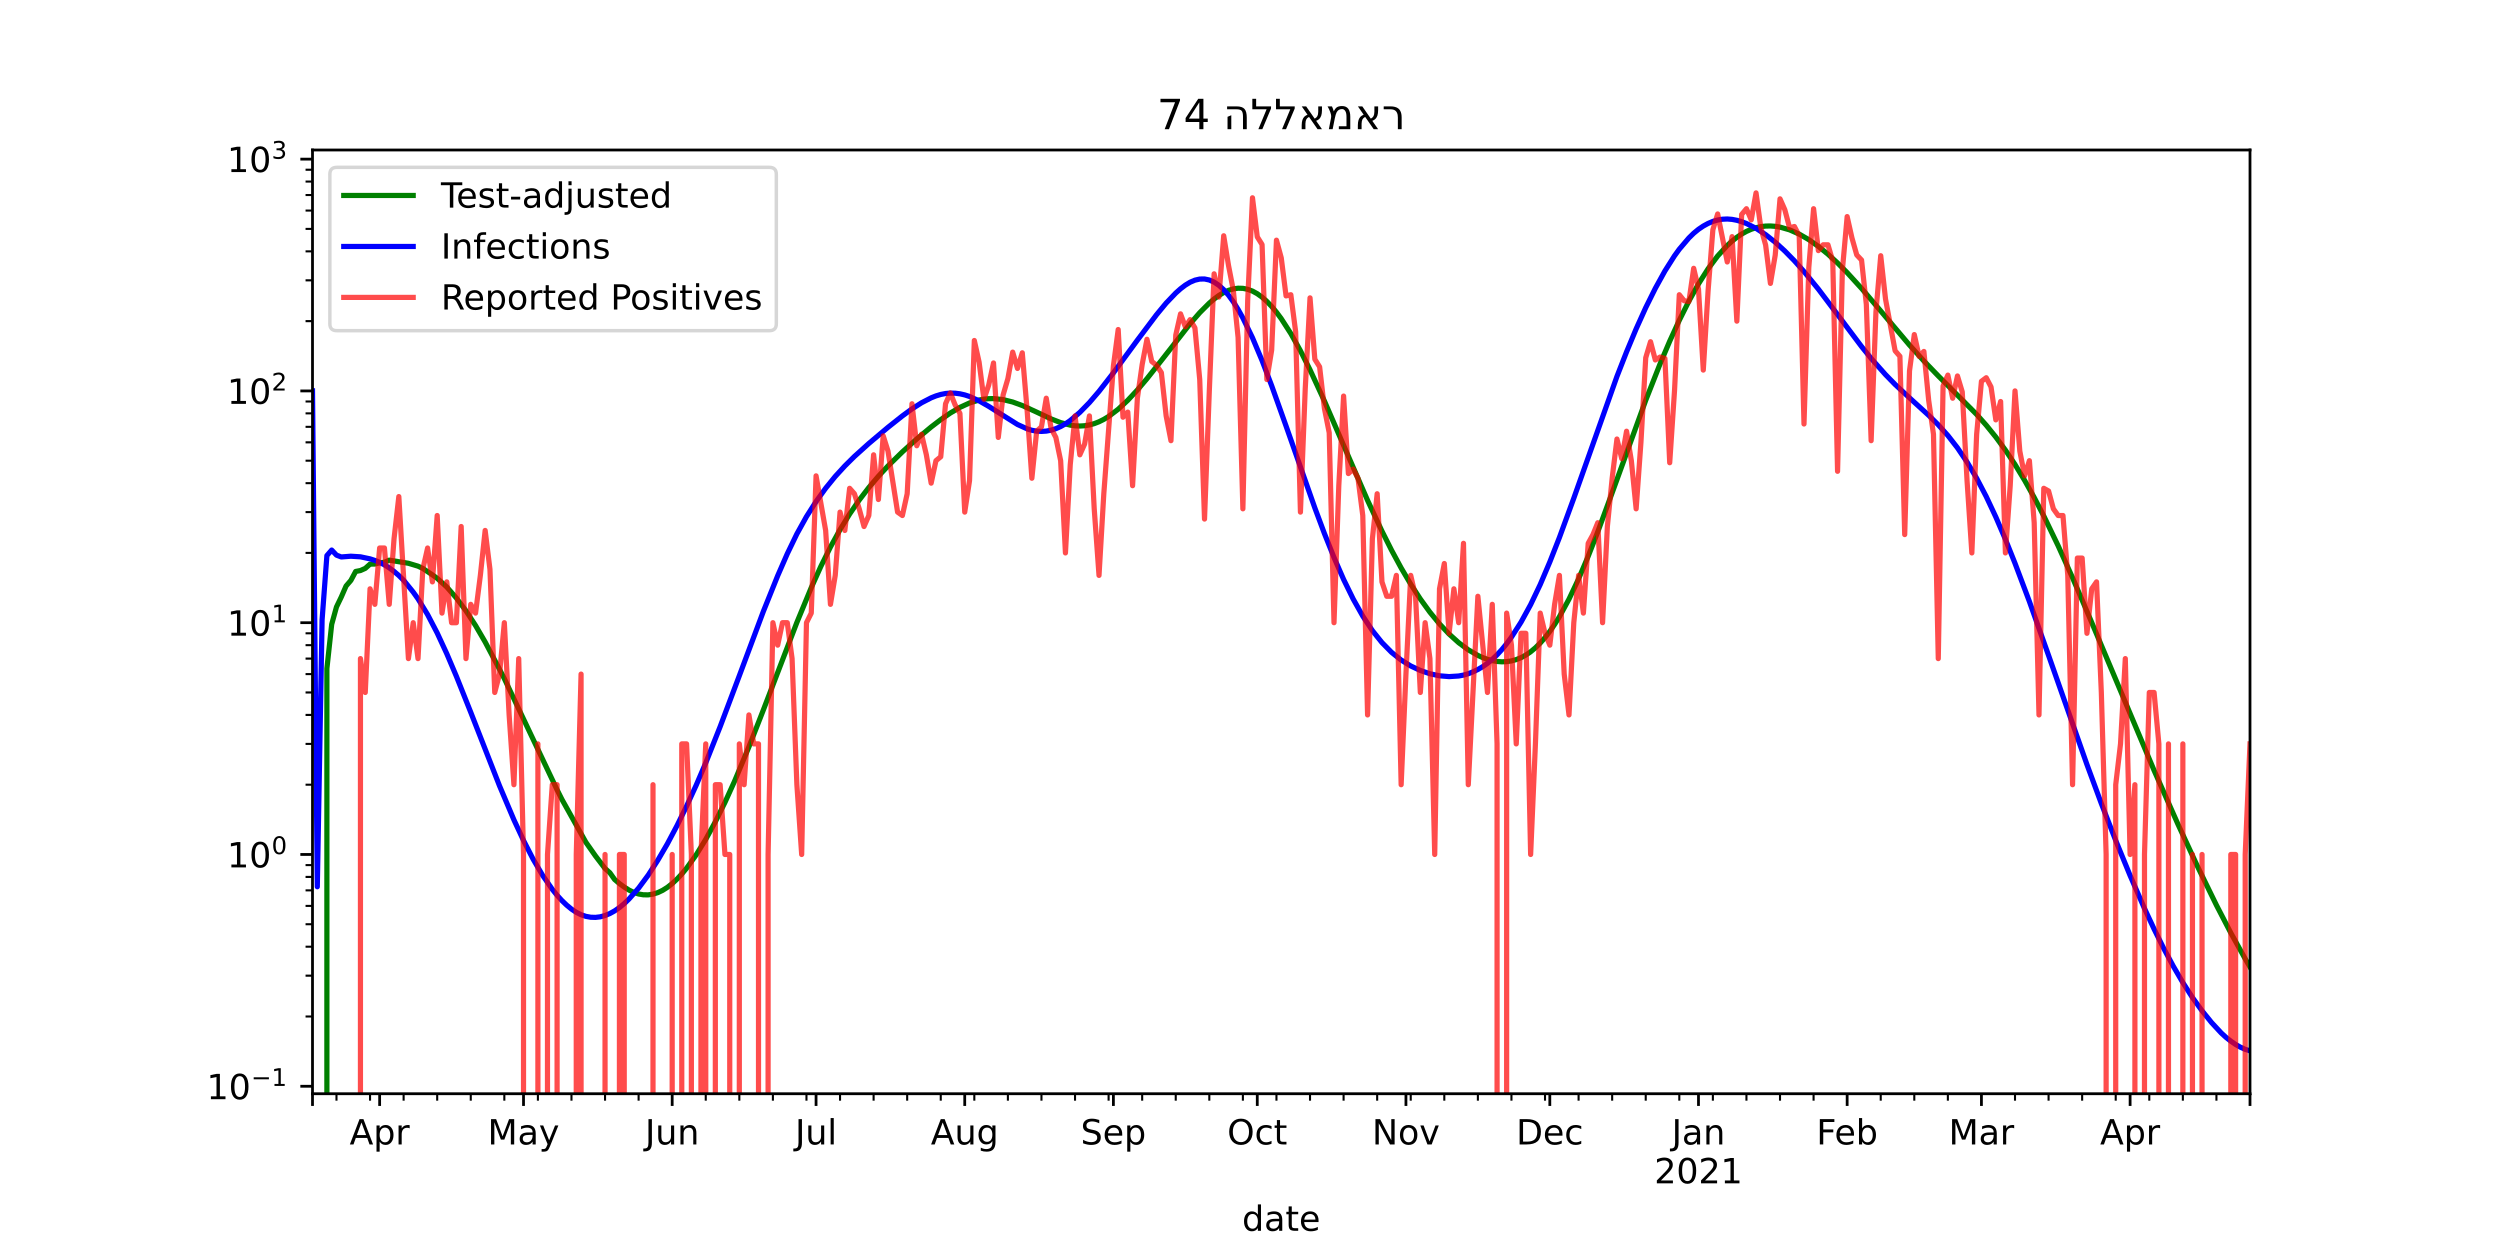 <?xml version="1.0" encoding="utf-8" standalone="no"?>
<!DOCTYPE svg PUBLIC "-//W3C//DTD SVG 1.1//EN"
  "http://www.w3.org/Graphics/SVG/1.1/DTD/svg11.dtd">
<!-- Created with matplotlib (https://matplotlib.org/) -->
<svg height="360pt" version="1.1" viewBox="0 0 720 360" width="720pt" xmlns="http://www.w3.org/2000/svg" xmlns:xlink="http://www.w3.org/1999/xlink">
 <defs>
  <style type="text/css">*{stroke-linecap:butt;stroke-linejoin:round;}</style>
 </defs>
 <g id="figure_1">
  <g id="patch_1">
   <path d="M 0 360 
L 720 360 
L 720 0 
L 0 0 
z
" style="fill:#ffffff;"/>
  </g>
  <g id="axes_1">
   <g id="patch_2">
    <path d="M 90 315 
L 648 315 
L 648 43.2 
L 90 43.2 
z
" style="fill:#ffffff;"/>
   </g>
   <g id="matplotlib.axis_1">
    <g id="xtick_1">
     <g id="line2d_1">
      <defs>
       <path d="M 0 0 
L 0 3.5 
" id="mfdd24c7942" style="stroke:#000000;stroke-width:0.8;"/>
      </defs>
      <g>
       <use style="stroke:#000000;stroke-width:0.8;" x="90" xlink:href="#mfdd24c7942" y="315"/>
      </g>
     </g>
    </g>
    <g id="xtick_2">
     <g id="line2d_2">
      <g>
       <use style="stroke:#000000;stroke-width:0.8;" x="109.337" xlink:href="#mfdd24c7942" y="315"/>
      </g>
     </g>
     <g id="text_1">
      <!-- Apr -->
      <g transform="translate(100.687 329.598)scale(0.1 -0.1)">
       <defs>
        <path d="M 34.188 63.188 
L 20.797 26.906 
L 47.609 26.906 
z
M 28.609 72.906 
L 39.797 72.906 
L 67.578 0 
L 57.328 0 
L 50.688 18.703 
L 17.828 18.703 
L 11.188 0 
L 0.781 0 
z
" id="DejaVuSans-65"/>
        <path d="M 18.109 8.203 
L 18.109 -20.797 
L 9.078 -20.797 
L 9.078 54.688 
L 18.109 54.688 
L 18.109 46.391 
Q 20.953 51.266 25.266 53.625 
Q 29.594 56 35.594 56 
Q 45.562 56 51.781 48.094 
Q 58.016 40.188 58.016 27.297 
Q 58.016 14.406 51.781 6.484 
Q 45.562 -1.422 35.594 -1.422 
Q 29.594 -1.422 25.266 0.953 
Q 20.953 3.328 18.109 8.203 
z
M 48.688 27.297 
Q 48.688 37.203 44.609 42.844 
Q 40.531 48.484 33.406 48.484 
Q 26.266 48.484 22.188 42.844 
Q 18.109 37.203 18.109 27.297 
Q 18.109 17.391 22.188 11.75 
Q 26.266 6.109 33.406 6.109 
Q 40.531 6.109 44.609 11.75 
Q 48.688 17.391 48.688 27.297 
z
" id="DejaVuSans-112"/>
        <path d="M 41.109 46.297 
Q 39.594 47.172 37.812 47.578 
Q 36.031 48 33.891 48 
Q 26.266 48 22.188 43.047 
Q 18.109 38.094 18.109 28.812 
L 18.109 0 
L 9.078 0 
L 9.078 54.688 
L 18.109 54.688 
L 18.109 46.188 
Q 20.953 51.172 25.484 53.578 
Q 30.031 56 36.531 56 
Q 37.453 56 38.578 55.875 
Q 39.703 55.766 41.062 55.516 
z
" id="DejaVuSans-114"/>
       </defs>
       <use xlink:href="#DejaVuSans-65"/>
       <use x="68.408" xlink:href="#DejaVuSans-112"/>
       <use x="131.885" xlink:href="#DejaVuSans-114"/>
      </g>
     </g>
    </g>
    <g id="xtick_3">
     <g id="line2d_3">
      <g>
       <use style="stroke:#000000;stroke-width:0.8;" x="150.772" xlink:href="#mfdd24c7942" y="315"/>
      </g>
     </g>
     <g id="text_2">
      <!-- May -->
      <g transform="translate(140.435 329.598)scale(0.1 -0.1)">
       <defs>
        <path d="M 9.812 72.906 
L 24.516 72.906 
L 43.109 23.297 
L 61.812 72.906 
L 76.516 72.906 
L 76.516 0 
L 66.891 0 
L 66.891 64.016 
L 48.094 14.016 
L 38.188 14.016 
L 19.391 64.016 
L 19.391 0 
L 9.812 0 
z
" id="DejaVuSans-77"/>
        <path d="M 34.281 27.484 
Q 23.391 27.484 19.188 25 
Q 14.984 22.516 14.984 16.5 
Q 14.984 11.719 18.141 8.906 
Q 21.297 6.109 26.703 6.109 
Q 34.188 6.109 38.703 11.406 
Q 43.219 16.703 43.219 25.484 
L 43.219 27.484 
z
M 52.203 31.203 
L 52.203 0 
L 43.219 0 
L 43.219 8.297 
Q 40.141 3.328 35.547 0.953 
Q 30.953 -1.422 24.312 -1.422 
Q 15.922 -1.422 10.953 3.297 
Q 6 8.016 6 15.922 
Q 6 25.141 12.172 29.828 
Q 18.359 34.516 30.609 34.516 
L 43.219 34.516 
L 43.219 35.406 
Q 43.219 41.609 39.141 45 
Q 35.062 48.391 27.688 48.391 
Q 23 48.391 18.547 47.266 
Q 14.109 46.141 10.016 43.891 
L 10.016 52.203 
Q 14.938 54.109 19.578 55.047 
Q 24.219 56 28.609 56 
Q 40.484 56 46.344 49.844 
Q 52.203 43.703 52.203 31.203 
z
" id="DejaVuSans-97"/>
        <path d="M 32.172 -5.078 
Q 28.375 -14.844 24.75 -17.812 
Q 21.141 -20.797 15.094 -20.797 
L 7.906 -20.797 
L 7.906 -13.281 
L 13.188 -13.281 
Q 16.891 -13.281 18.938 -11.516 
Q 21 -9.766 23.484 -3.219 
L 25.094 0.875 
L 2.984 54.688 
L 12.5 54.688 
L 29.594 11.922 
L 46.688 54.688 
L 56.203 54.688 
z
" id="DejaVuSans-121"/>
       </defs>
       <use xlink:href="#DejaVuSans-77"/>
       <use x="86.279" xlink:href="#DejaVuSans-97"/>
       <use x="147.559" xlink:href="#DejaVuSans-121"/>
      </g>
     </g>
    </g>
    <g id="xtick_4">
     <g id="line2d_4">
      <g>
       <use style="stroke:#000000;stroke-width:0.8;" x="193.589" xlink:href="#mfdd24c7942" y="315"/>
      </g>
     </g>
     <g id="text_3">
      <!-- Jun -->
      <g transform="translate(185.777 329.598)scale(0.1 -0.1)">
       <defs>
        <path d="M 9.812 72.906 
L 19.672 72.906 
L 19.672 5.078 
Q 19.672 -8.109 14.672 -14.062 
Q 9.672 -20.016 -1.422 -20.016 
L -5.172 -20.016 
L -5.172 -11.719 
L -2.094 -11.719 
Q 4.438 -11.719 7.125 -8.047 
Q 9.812 -4.391 9.812 5.078 
z
" id="DejaVuSans-74"/>
        <path d="M 8.5 21.578 
L 8.5 54.688 
L 17.484 54.688 
L 17.484 21.922 
Q 17.484 14.156 20.5 10.266 
Q 23.531 6.391 29.594 6.391 
Q 36.859 6.391 41.078 11.031 
Q 45.312 15.672 45.312 23.688 
L 45.312 54.688 
L 54.297 54.688 
L 54.297 0 
L 45.312 0 
L 45.312 8.406 
Q 42.047 3.422 37.719 1 
Q 33.406 -1.422 27.688 -1.422 
Q 18.266 -1.422 13.375 4.438 
Q 8.5 10.297 8.5 21.578 
z
M 31.109 56 
z
" id="DejaVuSans-117"/>
        <path d="M 54.891 33.016 
L 54.891 0 
L 45.906 0 
L 45.906 32.719 
Q 45.906 40.484 42.875 44.328 
Q 39.844 48.188 33.797 48.188 
Q 26.516 48.188 22.312 43.547 
Q 18.109 38.922 18.109 30.906 
L 18.109 0 
L 9.078 0 
L 9.078 54.688 
L 18.109 54.688 
L 18.109 46.188 
Q 21.344 51.125 25.703 53.562 
Q 30.078 56 35.797 56 
Q 45.219 56 50.047 50.172 
Q 54.891 44.344 54.891 33.016 
z
" id="DejaVuSans-110"/>
       </defs>
       <use xlink:href="#DejaVuSans-74"/>
       <use x="29.492" xlink:href="#DejaVuSans-117"/>
       <use x="92.871" xlink:href="#DejaVuSans-110"/>
      </g>
     </g>
    </g>
    <g id="xtick_5">
     <g id="line2d_5">
      <g>
       <use style="stroke:#000000;stroke-width:0.8;" x="235.025" xlink:href="#mfdd24c7942" y="315"/>
      </g>
     </g>
     <g id="text_4">
      <!-- Jul -->
      <g transform="translate(228.992 329.598)scale(0.1 -0.1)">
       <defs>
        <path d="M 9.422 75.984 
L 18.406 75.984 
L 18.406 0 
L 9.422 0 
z
" id="DejaVuSans-108"/>
       </defs>
       <use xlink:href="#DejaVuSans-74"/>
       <use x="29.492" xlink:href="#DejaVuSans-117"/>
       <use x="92.871" xlink:href="#DejaVuSans-108"/>
      </g>
     </g>
    </g>
    <g id="xtick_6">
     <g id="line2d_6">
      <g>
       <use style="stroke:#000000;stroke-width:0.8;" x="277.842" xlink:href="#mfdd24c7942" y="315"/>
      </g>
     </g>
     <g id="text_5">
      <!-- Aug -->
      <g transform="translate(268.078 329.598)scale(0.1 -0.1)">
       <defs>
        <path d="M 45.406 27.984 
Q 45.406 37.75 41.375 43.109 
Q 37.359 48.484 30.078 48.484 
Q 22.859 48.484 18.828 43.109 
Q 14.797 37.75 14.797 27.984 
Q 14.797 18.266 18.828 12.891 
Q 22.859 7.516 30.078 7.516 
Q 37.359 7.516 41.375 12.891 
Q 45.406 18.266 45.406 27.984 
z
M 54.391 6.781 
Q 54.391 -7.172 48.188 -13.984 
Q 42 -20.797 29.203 -20.797 
Q 24.469 -20.797 20.266 -20.094 
Q 16.062 -19.391 12.109 -17.922 
L 12.109 -9.188 
Q 16.062 -11.328 19.922 -12.344 
Q 23.781 -13.375 27.781 -13.375 
Q 36.625 -13.375 41.016 -8.766 
Q 45.406 -4.156 45.406 5.172 
L 45.406 9.625 
Q 42.625 4.781 38.281 2.391 
Q 33.938 0 27.875 0 
Q 17.828 0 11.672 7.656 
Q 5.516 15.328 5.516 27.984 
Q 5.516 40.672 11.672 48.328 
Q 17.828 56 27.875 56 
Q 33.938 56 38.281 53.609 
Q 42.625 51.219 45.406 46.391 
L 45.406 54.688 
L 54.391 54.688 
z
" id="DejaVuSans-103"/>
       </defs>
       <use xlink:href="#DejaVuSans-65"/>
       <use x="68.408" xlink:href="#DejaVuSans-117"/>
       <use x="131.787" xlink:href="#DejaVuSans-103"/>
      </g>
     </g>
    </g>
    <g id="xtick_7">
     <g id="line2d_7">
      <g>
       <use style="stroke:#000000;stroke-width:0.8;" x="320.658" xlink:href="#mfdd24c7942" y="315"/>
      </g>
     </g>
     <g id="text_6">
      <!-- Sep -->
      <g transform="translate(311.233 329.598)scale(0.1 -0.1)">
       <defs>
        <path d="M 53.516 70.516 
L 53.516 60.891 
Q 47.906 63.578 42.922 64.891 
Q 37.938 66.219 33.297 66.219 
Q 25.25 66.219 20.875 63.094 
Q 16.5 59.969 16.5 54.203 
Q 16.5 49.359 19.406 46.891 
Q 22.312 44.438 30.422 42.922 
L 36.375 41.703 
Q 47.406 39.594 52.656 34.297 
Q 57.906 29 57.906 20.125 
Q 57.906 9.516 50.797 4.047 
Q 43.703 -1.422 29.984 -1.422 
Q 24.812 -1.422 18.969 -0.25 
Q 13.141 0.922 6.891 3.219 
L 6.891 13.375 
Q 12.891 10.016 18.656 8.297 
Q 24.422 6.594 29.984 6.594 
Q 38.422 6.594 43.016 9.906 
Q 47.609 13.234 47.609 19.391 
Q 47.609 24.75 44.312 27.781 
Q 41.016 30.812 33.5 32.328 
L 27.484 33.5 
Q 16.453 35.688 11.516 40.375 
Q 6.594 45.062 6.594 53.422 
Q 6.594 63.094 13.406 68.656 
Q 20.219 74.219 32.172 74.219 
Q 37.312 74.219 42.625 73.281 
Q 47.953 72.359 53.516 70.516 
z
" id="DejaVuSans-83"/>
        <path d="M 56.203 29.594 
L 56.203 25.203 
L 14.891 25.203 
Q 15.484 15.922 20.484 11.062 
Q 25.484 6.203 34.422 6.203 
Q 39.594 6.203 44.453 7.469 
Q 49.312 8.734 54.109 11.281 
L 54.109 2.781 
Q 49.266 0.734 44.188 -0.344 
Q 39.109 -1.422 33.891 -1.422 
Q 20.797 -1.422 13.156 6.188 
Q 5.516 13.812 5.516 26.812 
Q 5.516 40.234 12.766 48.109 
Q 20.016 56 32.328 56 
Q 43.359 56 49.781 48.891 
Q 56.203 41.797 56.203 29.594 
z
M 47.219 32.234 
Q 47.125 39.594 43.094 43.984 
Q 39.062 48.391 32.422 48.391 
Q 24.906 48.391 20.391 44.141 
Q 15.875 39.891 15.188 32.172 
z
" id="DejaVuSans-101"/>
       </defs>
       <use xlink:href="#DejaVuSans-83"/>
       <use x="63.477" xlink:href="#DejaVuSans-101"/>
       <use x="125" xlink:href="#DejaVuSans-112"/>
      </g>
     </g>
    </g>
    <g id="xtick_8">
     <g id="line2d_8">
      <g>
       <use style="stroke:#000000;stroke-width:0.8;" x="362.094" xlink:href="#mfdd24c7942" y="315"/>
      </g>
     </g>
     <g id="text_7">
      <!-- Oct -->
      <g transform="translate(353.449 329.598)scale(0.1 -0.1)">
       <defs>
        <path d="M 39.406 66.219 
Q 28.656 66.219 22.328 58.203 
Q 16.016 50.203 16.016 36.375 
Q 16.016 22.609 22.328 14.594 
Q 28.656 6.594 39.406 6.594 
Q 50.141 6.594 56.422 14.594 
Q 62.703 22.609 62.703 36.375 
Q 62.703 50.203 56.422 58.203 
Q 50.141 66.219 39.406 66.219 
z
M 39.406 74.219 
Q 54.734 74.219 63.906 63.938 
Q 73.094 53.656 73.094 36.375 
Q 73.094 19.141 63.906 8.859 
Q 54.734 -1.422 39.406 -1.422 
Q 24.031 -1.422 14.812 8.828 
Q 5.609 19.094 5.609 36.375 
Q 5.609 53.656 14.812 63.938 
Q 24.031 74.219 39.406 74.219 
z
" id="DejaVuSans-79"/>
        <path d="M 48.781 52.594 
L 48.781 44.188 
Q 44.969 46.297 41.141 47.344 
Q 37.312 48.391 33.406 48.391 
Q 24.656 48.391 19.812 42.844 
Q 14.984 37.312 14.984 27.297 
Q 14.984 17.281 19.812 11.734 
Q 24.656 6.203 33.406 6.203 
Q 37.312 6.203 41.141 7.25 
Q 44.969 8.297 48.781 10.406 
L 48.781 2.094 
Q 45.016 0.344 40.984 -0.531 
Q 36.969 -1.422 32.422 -1.422 
Q 20.062 -1.422 12.781 6.344 
Q 5.516 14.109 5.516 27.297 
Q 5.516 40.672 12.859 48.328 
Q 20.219 56 33.016 56 
Q 37.156 56 41.109 55.141 
Q 45.062 54.297 48.781 52.594 
z
" id="DejaVuSans-99"/>
        <path d="M 18.312 70.219 
L 18.312 54.688 
L 36.812 54.688 
L 36.812 47.703 
L 18.312 47.703 
L 18.312 18.016 
Q 18.312 11.328 20.141 9.422 
Q 21.969 7.516 27.594 7.516 
L 36.812 7.516 
L 36.812 0 
L 27.594 0 
Q 17.188 0 13.234 3.875 
Q 9.281 7.766 9.281 18.016 
L 9.281 47.703 
L 2.688 47.703 
L 2.688 54.688 
L 9.281 54.688 
L 9.281 70.219 
z
" id="DejaVuSans-116"/>
       </defs>
       <use xlink:href="#DejaVuSans-79"/>
       <use x="78.711" xlink:href="#DejaVuSans-99"/>
       <use x="133.691" xlink:href="#DejaVuSans-116"/>
      </g>
     </g>
    </g>
    <g id="xtick_9">
     <g id="line2d_9">
      <g>
       <use style="stroke:#000000;stroke-width:0.8;" x="404.911" xlink:href="#mfdd24c7942" y="315"/>
      </g>
     </g>
     <g id="text_8">
      <!-- Nov -->
      <g transform="translate(395.152 329.598)scale(0.1 -0.1)">
       <defs>
        <path d="M 9.812 72.906 
L 23.094 72.906 
L 55.422 11.922 
L 55.422 72.906 
L 64.984 72.906 
L 64.984 0 
L 51.703 0 
L 19.391 60.984 
L 19.391 0 
L 9.812 0 
z
" id="DejaVuSans-78"/>
        <path d="M 30.609 48.391 
Q 23.391 48.391 19.188 42.75 
Q 14.984 37.109 14.984 27.297 
Q 14.984 17.484 19.156 11.844 
Q 23.344 6.203 30.609 6.203 
Q 37.797 6.203 41.984 11.859 
Q 46.188 17.531 46.188 27.297 
Q 46.188 37.016 41.984 42.703 
Q 37.797 48.391 30.609 48.391 
z
M 30.609 56 
Q 42.328 56 49.016 48.375 
Q 55.719 40.766 55.719 27.297 
Q 55.719 13.875 49.016 6.219 
Q 42.328 -1.422 30.609 -1.422 
Q 18.844 -1.422 12.172 6.219 
Q 5.516 13.875 5.516 27.297 
Q 5.516 40.766 12.172 48.375 
Q 18.844 56 30.609 56 
z
" id="DejaVuSans-111"/>
        <path d="M 2.984 54.688 
L 12.5 54.688 
L 29.594 8.797 
L 46.688 54.688 
L 56.203 54.688 
L 35.688 0 
L 23.484 0 
z
" id="DejaVuSans-118"/>
       </defs>
       <use xlink:href="#DejaVuSans-78"/>
       <use x="74.805" xlink:href="#DejaVuSans-111"/>
       <use x="135.986" xlink:href="#DejaVuSans-118"/>
      </g>
     </g>
    </g>
    <g id="xtick_10">
     <g id="line2d_10">
      <g>
       <use style="stroke:#000000;stroke-width:0.8;" x="446.347" xlink:href="#mfdd24c7942" y="315"/>
      </g>
     </g>
     <g id="text_9">
      <!-- Dec -->
      <g transform="translate(436.671 329.598)scale(0.1 -0.1)">
       <defs>
        <path d="M 19.672 64.797 
L 19.672 8.109 
L 31.594 8.109 
Q 46.688 8.109 53.688 14.938 
Q 60.688 21.781 60.688 36.531 
Q 60.688 51.172 53.688 57.984 
Q 46.688 64.797 31.594 64.797 
z
M 9.812 72.906 
L 30.078 72.906 
Q 51.266 72.906 61.172 64.094 
Q 71.094 55.281 71.094 36.531 
Q 71.094 17.672 61.125 8.828 
Q 51.172 0 30.078 0 
L 9.812 0 
z
" id="DejaVuSans-68"/>
       </defs>
       <use xlink:href="#DejaVuSans-68"/>
       <use x="77.002" xlink:href="#DejaVuSans-101"/>
       <use x="138.525" xlink:href="#DejaVuSans-99"/>
      </g>
     </g>
    </g>
    <g id="xtick_11">
     <g id="line2d_11">
      <g>
       <use style="stroke:#000000;stroke-width:0.8;" x="489.163" xlink:href="#mfdd24c7942" y="315"/>
      </g>
     </g>
     <g id="text_10">
      <!-- Jan -->
      <g transform="translate(481.456 329.598)scale(0.1 -0.1)">
       <use xlink:href="#DejaVuSans-74"/>
       <use x="29.492" xlink:href="#DejaVuSans-97"/>
       <use x="90.771" xlink:href="#DejaVuSans-110"/>
      </g>
      <!-- 2021 -->
      <g transform="translate(476.438 340.796)scale(0.1 -0.1)">
       <defs>
        <path d="M 19.188 8.297 
L 53.609 8.297 
L 53.609 0 
L 7.328 0 
L 7.328 8.297 
Q 12.938 14.109 22.625 23.891 
Q 32.328 33.688 34.812 36.531 
Q 39.547 41.844 41.422 45.531 
Q 43.312 49.219 43.312 52.781 
Q 43.312 58.594 39.234 62.25 
Q 35.156 65.922 28.609 65.922 
Q 23.969 65.922 18.812 64.312 
Q 13.672 62.703 7.812 59.422 
L 7.812 69.391 
Q 13.766 71.781 18.938 73 
Q 24.125 74.219 28.422 74.219 
Q 39.75 74.219 46.484 68.547 
Q 53.219 62.891 53.219 53.422 
Q 53.219 48.922 51.531 44.891 
Q 49.859 40.875 45.406 35.406 
Q 44.188 33.984 37.641 27.219 
Q 31.109 20.453 19.188 8.297 
z
" id="DejaVuSans-50"/>
        <path d="M 31.781 66.406 
Q 24.172 66.406 20.328 58.906 
Q 16.5 51.422 16.5 36.375 
Q 16.5 21.391 20.328 13.891 
Q 24.172 6.391 31.781 6.391 
Q 39.453 6.391 43.281 13.891 
Q 47.125 21.391 47.125 36.375 
Q 47.125 51.422 43.281 58.906 
Q 39.453 66.406 31.781 66.406 
z
M 31.781 74.219 
Q 44.047 74.219 50.516 64.516 
Q 56.984 54.828 56.984 36.375 
Q 56.984 17.969 50.516 8.266 
Q 44.047 -1.422 31.781 -1.422 
Q 19.531 -1.422 13.062 8.266 
Q 6.594 17.969 6.594 36.375 
Q 6.594 54.828 13.062 64.516 
Q 19.531 74.219 31.781 74.219 
z
" id="DejaVuSans-48"/>
        <path d="M 12.406 8.297 
L 28.516 8.297 
L 28.516 63.922 
L 10.984 60.406 
L 10.984 69.391 
L 28.422 72.906 
L 38.281 72.906 
L 38.281 8.297 
L 54.391 8.297 
L 54.391 0 
L 12.406 0 
z
" id="DejaVuSans-49"/>
       </defs>
       <use xlink:href="#DejaVuSans-50"/>
       <use x="63.623" xlink:href="#DejaVuSans-48"/>
       <use x="127.246" xlink:href="#DejaVuSans-50"/>
       <use x="190.869" xlink:href="#DejaVuSans-49"/>
      </g>
     </g>
    </g>
    <g id="xtick_12">
     <g id="line2d_12">
      <g>
       <use style="stroke:#000000;stroke-width:0.8;" x="531.98" xlink:href="#mfdd24c7942" y="315"/>
      </g>
     </g>
     <g id="text_11">
      <!-- Feb -->
      <g transform="translate(523.129 329.598)scale(0.1 -0.1)">
       <defs>
        <path d="M 9.812 72.906 
L 51.703 72.906 
L 51.703 64.594 
L 19.672 64.594 
L 19.672 43.109 
L 48.578 43.109 
L 48.578 34.812 
L 19.672 34.812 
L 19.672 0 
L 9.812 0 
z
" id="DejaVuSans-70"/>
        <path d="M 48.688 27.297 
Q 48.688 37.203 44.609 42.844 
Q 40.531 48.484 33.406 48.484 
Q 26.266 48.484 22.188 42.844 
Q 18.109 37.203 18.109 27.297 
Q 18.109 17.391 22.188 11.75 
Q 26.266 6.109 33.406 6.109 
Q 40.531 6.109 44.609 11.75 
Q 48.688 17.391 48.688 27.297 
z
M 18.109 46.391 
Q 20.953 51.266 25.266 53.625 
Q 29.594 56 35.594 56 
Q 45.562 56 51.781 48.094 
Q 58.016 40.188 58.016 27.297 
Q 58.016 14.406 51.781 6.484 
Q 45.562 -1.422 35.594 -1.422 
Q 29.594 -1.422 25.266 0.953 
Q 20.953 3.328 18.109 8.203 
L 18.109 0 
L 9.078 0 
L 9.078 75.984 
L 18.109 75.984 
z
" id="DejaVuSans-98"/>
       </defs>
       <use xlink:href="#DejaVuSans-70"/>
       <use x="52.02" xlink:href="#DejaVuSans-101"/>
       <use x="113.543" xlink:href="#DejaVuSans-98"/>
      </g>
     </g>
    </g>
    <g id="xtick_13">
     <g id="line2d_13">
      <g>
       <use style="stroke:#000000;stroke-width:0.8;" x="570.653" xlink:href="#mfdd24c7942" y="315"/>
      </g>
     </g>
     <g id="text_12">
      <!-- Mar -->
      <g transform="translate(561.22 329.598)scale(0.1 -0.1)">
       <use xlink:href="#DejaVuSans-77"/>
       <use x="86.279" xlink:href="#DejaVuSans-97"/>
       <use x="147.559" xlink:href="#DejaVuSans-114"/>
      </g>
     </g>
    </g>
    <g id="xtick_14">
     <g id="line2d_14">
      <g>
       <use style="stroke:#000000;stroke-width:0.8;" x="613.47" xlink:href="#mfdd24c7942" y="315"/>
      </g>
     </g>
     <g id="text_13">
      <!-- Apr -->
      <g transform="translate(604.82 329.598)scale(0.1 -0.1)">
       <use xlink:href="#DejaVuSans-65"/>
       <use x="68.408" xlink:href="#DejaVuSans-112"/>
       <use x="131.885" xlink:href="#DejaVuSans-114"/>
      </g>
     </g>
    </g>
    <g id="xtick_15">
     <g id="line2d_15">
      <g>
       <use style="stroke:#000000;stroke-width:0.8;" x="648" xlink:href="#mfdd24c7942" y="315"/>
      </g>
     </g>
    </g>
    <g id="xtick_16">
     <g id="line2d_16">
      <defs>
       <path d="M 0 0 
L 0 2 
" id="mfbedff7dda" style="stroke:#000000;stroke-width:0.6;"/>
      </defs>
      <g>
       <use style="stroke:#000000;stroke-width:0.6;" x="96.906" xlink:href="#mfbedff7dda" y="315"/>
      </g>
     </g>
    </g>
    <g id="xtick_17">
     <g id="line2d_17">
      <g>
       <use style="stroke:#000000;stroke-width:0.6;" x="106.574" xlink:href="#mfbedff7dda" y="315"/>
      </g>
     </g>
    </g>
    <g id="xtick_18">
     <g id="line2d_18">
      <g>
       <use style="stroke:#000000;stroke-width:0.6;" x="116.243" xlink:href="#mfbedff7dda" y="315"/>
      </g>
     </g>
    </g>
    <g id="xtick_19">
     <g id="line2d_19">
      <g>
       <use style="stroke:#000000;stroke-width:0.6;" x="125.911" xlink:href="#mfbedff7dda" y="315"/>
      </g>
     </g>
    </g>
    <g id="xtick_20">
     <g id="line2d_20">
      <g>
       <use style="stroke:#000000;stroke-width:0.6;" x="135.579" xlink:href="#mfbedff7dda" y="315"/>
      </g>
     </g>
    </g>
    <g id="xtick_21">
     <g id="line2d_21">
      <g>
       <use style="stroke:#000000;stroke-width:0.6;" x="145.248" xlink:href="#mfbedff7dda" y="315"/>
      </g>
     </g>
    </g>
    <g id="xtick_22">
     <g id="line2d_22">
      <g>
       <use style="stroke:#000000;stroke-width:0.6;" x="154.916" xlink:href="#mfbedff7dda" y="315"/>
      </g>
     </g>
    </g>
    <g id="xtick_23">
     <g id="line2d_23">
      <g>
       <use style="stroke:#000000;stroke-width:0.6;" x="164.584" xlink:href="#mfbedff7dda" y="315"/>
      </g>
     </g>
    </g>
    <g id="xtick_24">
     <g id="line2d_24">
      <g>
       <use style="stroke:#000000;stroke-width:0.6;" x="174.252" xlink:href="#mfbedff7dda" y="315"/>
      </g>
     </g>
    </g>
    <g id="xtick_25">
     <g id="line2d_25">
      <g>
       <use style="stroke:#000000;stroke-width:0.6;" x="183.921" xlink:href="#mfbedff7dda" y="315"/>
      </g>
     </g>
    </g>
    <g id="xtick_26">
     <g id="line2d_26">
      <g>
       <use style="stroke:#000000;stroke-width:0.6;" x="203.257" xlink:href="#mfbedff7dda" y="315"/>
      </g>
     </g>
    </g>
    <g id="xtick_27">
     <g id="line2d_27">
      <g>
       <use style="stroke:#000000;stroke-width:0.6;" x="212.926" xlink:href="#mfbedff7dda" y="315"/>
      </g>
     </g>
    </g>
    <g id="xtick_28">
     <g id="line2d_28">
      <g>
       <use style="stroke:#000000;stroke-width:0.6;" x="222.594" xlink:href="#mfbedff7dda" y="315"/>
      </g>
     </g>
    </g>
    <g id="xtick_29">
     <g id="line2d_29">
      <g>
       <use style="stroke:#000000;stroke-width:0.6;" x="232.262" xlink:href="#mfbedff7dda" y="315"/>
      </g>
     </g>
    </g>
    <g id="xtick_30">
     <g id="line2d_30">
      <g>
       <use style="stroke:#000000;stroke-width:0.6;" x="241.931" xlink:href="#mfbedff7dda" y="315"/>
      </g>
     </g>
    </g>
    <g id="xtick_31">
     <g id="line2d_31">
      <g>
       <use style="stroke:#000000;stroke-width:0.6;" x="251.599" xlink:href="#mfbedff7dda" y="315"/>
      </g>
     </g>
    </g>
    <g id="xtick_32">
     <g id="line2d_32">
      <g>
       <use style="stroke:#000000;stroke-width:0.6;" x="261.267" xlink:href="#mfbedff7dda" y="315"/>
      </g>
     </g>
    </g>
    <g id="xtick_33">
     <g id="line2d_33">
      <g>
       <use style="stroke:#000000;stroke-width:0.6;" x="270.936" xlink:href="#mfbedff7dda" y="315"/>
      </g>
     </g>
    </g>
    <g id="xtick_34">
     <g id="line2d_34">
      <g>
       <use style="stroke:#000000;stroke-width:0.6;" x="280.604" xlink:href="#mfbedff7dda" y="315"/>
      </g>
     </g>
    </g>
    <g id="xtick_35">
     <g id="line2d_35">
      <g>
       <use style="stroke:#000000;stroke-width:0.6;" x="290.272" xlink:href="#mfbedff7dda" y="315"/>
      </g>
     </g>
    </g>
    <g id="xtick_36">
     <g id="line2d_36">
      <g>
       <use style="stroke:#000000;stroke-width:0.6;" x="299.941" xlink:href="#mfbedff7dda" y="315"/>
      </g>
     </g>
    </g>
    <g id="xtick_37">
     <g id="line2d_37">
      <g>
       <use style="stroke:#000000;stroke-width:0.6;" x="309.609" xlink:href="#mfbedff7dda" y="315"/>
      </g>
     </g>
    </g>
    <g id="xtick_38">
     <g id="line2d_38">
      <g>
       <use style="stroke:#000000;stroke-width:0.6;" x="319.277" xlink:href="#mfbedff7dda" y="315"/>
      </g>
     </g>
    </g>
    <g id="xtick_39">
     <g id="line2d_39">
      <g>
       <use style="stroke:#000000;stroke-width:0.6;" x="328.946" xlink:href="#mfbedff7dda" y="315"/>
      </g>
     </g>
    </g>
    <g id="xtick_40">
     <g id="line2d_40">
      <g>
       <use style="stroke:#000000;stroke-width:0.6;" x="338.614" xlink:href="#mfbedff7dda" y="315"/>
      </g>
     </g>
    </g>
    <g id="xtick_41">
     <g id="line2d_41">
      <g>
       <use style="stroke:#000000;stroke-width:0.6;" x="348.282" xlink:href="#mfbedff7dda" y="315"/>
      </g>
     </g>
    </g>
    <g id="xtick_42">
     <g id="line2d_42">
      <g>
       <use style="stroke:#000000;stroke-width:0.6;" x="357.95" xlink:href="#mfbedff7dda" y="315"/>
      </g>
     </g>
    </g>
    <g id="xtick_43">
     <g id="line2d_43">
      <g>
       <use style="stroke:#000000;stroke-width:0.6;" x="367.619" xlink:href="#mfbedff7dda" y="315"/>
      </g>
     </g>
    </g>
    <g id="xtick_44">
     <g id="line2d_44">
      <g>
       <use style="stroke:#000000;stroke-width:0.6;" x="377.287" xlink:href="#mfbedff7dda" y="315"/>
      </g>
     </g>
    </g>
    <g id="xtick_45">
     <g id="line2d_45">
      <g>
       <use style="stroke:#000000;stroke-width:0.6;" x="386.955" xlink:href="#mfbedff7dda" y="315"/>
      </g>
     </g>
    </g>
    <g id="xtick_46">
     <g id="line2d_46">
      <g>
       <use style="stroke:#000000;stroke-width:0.6;" x="396.624" xlink:href="#mfbedff7dda" y="315"/>
      </g>
     </g>
    </g>
    <g id="xtick_47">
     <g id="line2d_47">
      <g>
       <use style="stroke:#000000;stroke-width:0.6;" x="406.292" xlink:href="#mfbedff7dda" y="315"/>
      </g>
     </g>
    </g>
    <g id="xtick_48">
     <g id="line2d_48">
      <g>
       <use style="stroke:#000000;stroke-width:0.6;" x="415.96" xlink:href="#mfbedff7dda" y="315"/>
      </g>
     </g>
    </g>
    <g id="xtick_49">
     <g id="line2d_49">
      <g>
       <use style="stroke:#000000;stroke-width:0.6;" x="425.629" xlink:href="#mfbedff7dda" y="315"/>
      </g>
     </g>
    </g>
    <g id="xtick_50">
     <g id="line2d_50">
      <g>
       <use style="stroke:#000000;stroke-width:0.6;" x="435.297" xlink:href="#mfbedff7dda" y="315"/>
      </g>
     </g>
    </g>
    <g id="xtick_51">
     <g id="line2d_51">
      <g>
       <use style="stroke:#000000;stroke-width:0.6;" x="444.965" xlink:href="#mfbedff7dda" y="315"/>
      </g>
     </g>
    </g>
    <g id="xtick_52">
     <g id="line2d_52">
      <g>
       <use style="stroke:#000000;stroke-width:0.6;" x="454.634" xlink:href="#mfbedff7dda" y="315"/>
      </g>
     </g>
    </g>
    <g id="xtick_53">
     <g id="line2d_53">
      <g>
       <use style="stroke:#000000;stroke-width:0.6;" x="464.302" xlink:href="#mfbedff7dda" y="315"/>
      </g>
     </g>
    </g>
    <g id="xtick_54">
     <g id="line2d_54">
      <g>
       <use style="stroke:#000000;stroke-width:0.6;" x="473.97" xlink:href="#mfbedff7dda" y="315"/>
      </g>
     </g>
    </g>
    <g id="xtick_55">
     <g id="line2d_55">
      <g>
       <use style="stroke:#000000;stroke-width:0.6;" x="483.639" xlink:href="#mfbedff7dda" y="315"/>
      </g>
     </g>
    </g>
    <g id="xtick_56">
     <g id="line2d_56">
      <g>
       <use style="stroke:#000000;stroke-width:0.6;" x="493.307" xlink:href="#mfbedff7dda" y="315"/>
      </g>
     </g>
    </g>
    <g id="xtick_57">
     <g id="line2d_57">
      <g>
       <use style="stroke:#000000;stroke-width:0.6;" x="502.975" xlink:href="#mfbedff7dda" y="315"/>
      </g>
     </g>
    </g>
    <g id="xtick_58">
     <g id="line2d_58">
      <g>
       <use style="stroke:#000000;stroke-width:0.6;" x="512.644" xlink:href="#mfbedff7dda" y="315"/>
      </g>
     </g>
    </g>
    <g id="xtick_59">
     <g id="line2d_59">
      <g>
       <use style="stroke:#000000;stroke-width:0.6;" x="522.312" xlink:href="#mfbedff7dda" y="315"/>
      </g>
     </g>
    </g>
    <g id="xtick_60">
     <g id="line2d_60">
      <g>
       <use style="stroke:#000000;stroke-width:0.6;" x="541.649" xlink:href="#mfbedff7dda" y="315"/>
      </g>
     </g>
    </g>
    <g id="xtick_61">
     <g id="line2d_61">
      <g>
       <use style="stroke:#000000;stroke-width:0.6;" x="551.317" xlink:href="#mfbedff7dda" y="315"/>
      </g>
     </g>
    </g>
    <g id="xtick_62">
     <g id="line2d_62">
      <g>
       <use style="stroke:#000000;stroke-width:0.6;" x="560.985" xlink:href="#mfbedff7dda" y="315"/>
      </g>
     </g>
    </g>
    <g id="xtick_63">
     <g id="line2d_63">
      <g>
       <use style="stroke:#000000;stroke-width:0.6;" x="580.322" xlink:href="#mfbedff7dda" y="315"/>
      </g>
     </g>
    </g>
    <g id="xtick_64">
     <g id="line2d_64">
      <g>
       <use style="stroke:#000000;stroke-width:0.6;" x="589.99" xlink:href="#mfbedff7dda" y="315"/>
      </g>
     </g>
    </g>
    <g id="xtick_65">
     <g id="line2d_65">
      <g>
       <use style="stroke:#000000;stroke-width:0.6;" x="599.658" xlink:href="#mfbedff7dda" y="315"/>
      </g>
     </g>
    </g>
    <g id="xtick_66">
     <g id="line2d_66">
      <g>
       <use style="stroke:#000000;stroke-width:0.6;" x="609.327" xlink:href="#mfbedff7dda" y="315"/>
      </g>
     </g>
    </g>
    <g id="xtick_67">
     <g id="line2d_67">
      <g>
       <use style="stroke:#000000;stroke-width:0.6;" x="618.995" xlink:href="#mfbedff7dda" y="315"/>
      </g>
     </g>
    </g>
    <g id="xtick_68">
     <g id="line2d_68">
      <g>
       <use style="stroke:#000000;stroke-width:0.6;" x="628.663" xlink:href="#mfbedff7dda" y="315"/>
      </g>
     </g>
    </g>
    <g id="xtick_69">
     <g id="line2d_69">
      <g>
       <use style="stroke:#000000;stroke-width:0.6;" x="638.332" xlink:href="#mfbedff7dda" y="315"/>
      </g>
     </g>
    </g>
    <g id="text_14">
     <!-- date -->
     <g transform="translate(357.725 354.474)scale(0.1 -0.1)">
      <defs>
       <path d="M 45.406 46.391 
L 45.406 75.984 
L 54.391 75.984 
L 54.391 0 
L 45.406 0 
L 45.406 8.203 
Q 42.578 3.328 38.25 0.953 
Q 33.938 -1.422 27.875 -1.422 
Q 17.969 -1.422 11.734 6.484 
Q 5.516 14.406 5.516 27.297 
Q 5.516 40.188 11.734 48.094 
Q 17.969 56 27.875 56 
Q 33.938 56 38.25 53.625 
Q 42.578 51.266 45.406 46.391 
z
M 14.797 27.297 
Q 14.797 17.391 18.875 11.75 
Q 22.953 6.109 30.078 6.109 
Q 37.203 6.109 41.297 11.75 
Q 45.406 17.391 45.406 27.297 
Q 45.406 37.203 41.297 42.844 
Q 37.203 48.484 30.078 48.484 
Q 22.953 48.484 18.875 42.844 
Q 14.797 37.203 14.797 27.297 
z
" id="DejaVuSans-100"/>
      </defs>
      <use xlink:href="#DejaVuSans-100"/>
      <use x="63.477" xlink:href="#DejaVuSans-97"/>
      <use x="124.756" xlink:href="#DejaVuSans-116"/>
      <use x="163.965" xlink:href="#DejaVuSans-101"/>
     </g>
    </g>
   </g>
   <g id="matplotlib.axis_2">
    <g id="ytick_1">
     <g id="line2d_70">
      <defs>
       <path d="M 0 0 
L -3.5 0 
" id="m6813890e24" style="stroke:#000000;stroke-width:0.8;"/>
      </defs>
      <g>
       <use style="stroke:#000000;stroke-width:0.8;" x="90" xlink:href="#m6813890e24" y="312.842"/>
      </g>
     </g>
     <g id="text_15">
      <!-- $\mathdefault{10^{-1}}$ -->
      <g transform="translate(59.5 316.642)scale(0.1 -0.1)">
       <defs>
        <path d="M 10.594 35.5 
L 73.188 35.5 
L 73.188 27.203 
L 10.594 27.203 
z
" id="DejaVuSans-8722"/>
       </defs>
       <use transform="translate(0 0.684)" xlink:href="#DejaVuSans-49"/>
       <use transform="translate(63.623 0.684)" xlink:href="#DejaVuSans-48"/>
       <use transform="translate(128.203 38.966)scale(0.7)" xlink:href="#DejaVuSans-8722"/>
       <use transform="translate(186.855 38.966)scale(0.7)" xlink:href="#DejaVuSans-49"/>
      </g>
     </g>
    </g>
    <g id="ytick_2">
     <g id="line2d_71">
      <g>
       <use style="stroke:#000000;stroke-width:0.8;" x="90" xlink:href="#m6813890e24" y="246.089"/>
      </g>
     </g>
     <g id="text_16">
      <!-- $\mathdefault{10^{0}}$ -->
      <g transform="translate(65.4 249.888)scale(0.1 -0.1)">
       <use transform="translate(0 0.766)" xlink:href="#DejaVuSans-49"/>
       <use transform="translate(63.623 0.766)" xlink:href="#DejaVuSans-48"/>
       <use transform="translate(128.203 39.047)scale(0.7)" xlink:href="#DejaVuSans-48"/>
      </g>
     </g>
    </g>
    <g id="ytick_3">
     <g id="line2d_72">
      <g>
       <use style="stroke:#000000;stroke-width:0.8;" x="90" xlink:href="#m6813890e24" y="179.336"/>
      </g>
     </g>
     <g id="text_17">
      <!-- $\mathdefault{10^{1}}$ -->
      <g transform="translate(65.4 183.135)scale(0.1 -0.1)">
       <use transform="translate(0 0.684)" xlink:href="#DejaVuSans-49"/>
       <use transform="translate(63.623 0.684)" xlink:href="#DejaVuSans-48"/>
       <use transform="translate(128.203 38.966)scale(0.7)" xlink:href="#DejaVuSans-49"/>
      </g>
     </g>
    </g>
    <g id="ytick_4">
     <g id="line2d_73">
      <g>
       <use style="stroke:#000000;stroke-width:0.8;" x="90" xlink:href="#m6813890e24" y="112.582"/>
      </g>
     </g>
     <g id="text_18">
      <!-- $\mathdefault{10^{2}}$ -->
      <g transform="translate(65.4 116.382)scale(0.1 -0.1)">
       <use transform="translate(0 0.766)" xlink:href="#DejaVuSans-49"/>
       <use transform="translate(63.623 0.766)" xlink:href="#DejaVuSans-48"/>
       <use transform="translate(128.203 39.047)scale(0.7)" xlink:href="#DejaVuSans-50"/>
      </g>
     </g>
    </g>
    <g id="ytick_5">
     <g id="line2d_74">
      <g>
       <use style="stroke:#000000;stroke-width:0.8;" x="90" xlink:href="#m6813890e24" y="45.829"/>
      </g>
     </g>
     <g id="text_19">
      <!-- $\mathdefault{10^{3}}$ -->
      <g transform="translate(65.4 49.628)scale(0.1 -0.1)">
       <defs>
        <path d="M 40.578 39.312 
Q 47.656 37.797 51.625 33 
Q 55.609 28.219 55.609 21.188 
Q 55.609 10.406 48.188 4.484 
Q 40.766 -1.422 27.094 -1.422 
Q 22.516 -1.422 17.656 -0.516 
Q 12.797 0.391 7.625 2.203 
L 7.625 11.719 
Q 11.719 9.328 16.594 8.109 
Q 21.484 6.891 26.812 6.891 
Q 36.078 6.891 40.938 10.547 
Q 45.797 14.203 45.797 21.188 
Q 45.797 27.641 41.281 31.266 
Q 36.766 34.906 28.719 34.906 
L 20.219 34.906 
L 20.219 43.016 
L 29.109 43.016 
Q 36.375 43.016 40.234 45.922 
Q 44.094 48.828 44.094 54.297 
Q 44.094 59.906 40.109 62.906 
Q 36.141 65.922 28.719 65.922 
Q 24.656 65.922 20.016 65.031 
Q 15.375 64.156 9.812 62.312 
L 9.812 71.094 
Q 15.438 72.656 20.344 73.438 
Q 25.25 74.219 29.594 74.219 
Q 40.828 74.219 47.359 69.109 
Q 53.906 64.016 53.906 55.328 
Q 53.906 49.266 50.438 45.094 
Q 46.969 40.922 40.578 39.312 
z
" id="DejaVuSans-51"/>
       </defs>
       <use transform="translate(0 0.766)" xlink:href="#DejaVuSans-49"/>
       <use transform="translate(63.623 0.766)" xlink:href="#DejaVuSans-48"/>
       <use transform="translate(128.203 39.047)scale(0.7)" xlink:href="#DejaVuSans-51"/>
      </g>
     </g>
    </g>
    <g id="ytick_6">
     <g id="line2d_75">
      <defs>
       <path d="M 0 0 
L -2 0 
" id="mdd388a78c4" style="stroke:#000000;stroke-width:0.6;"/>
      </defs>
      <g>
       <use style="stroke:#000000;stroke-width:0.6;" x="90" xlink:href="#mdd388a78c4" y="292.748"/>
      </g>
     </g>
    </g>
    <g id="ytick_7">
     <g id="line2d_76">
      <g>
       <use style="stroke:#000000;stroke-width:0.6;" x="90" xlink:href="#mdd388a78c4" y="280.993"/>
      </g>
     </g>
    </g>
    <g id="ytick_8">
     <g id="line2d_77">
      <g>
       <use style="stroke:#000000;stroke-width:0.6;" x="90" xlink:href="#mdd388a78c4" y="272.653"/>
      </g>
     </g>
    </g>
    <g id="ytick_9">
     <g id="line2d_78">
      <g>
       <use style="stroke:#000000;stroke-width:0.6;" x="90" xlink:href="#mdd388a78c4" y="266.184"/>
      </g>
     </g>
    </g>
    <g id="ytick_10">
     <g id="line2d_79">
      <g>
       <use style="stroke:#000000;stroke-width:0.6;" x="90" xlink:href="#mdd388a78c4" y="260.898"/>
      </g>
     </g>
    </g>
    <g id="ytick_11">
     <g id="line2d_80">
      <g>
       <use style="stroke:#000000;stroke-width:0.6;" x="90" xlink:href="#mdd388a78c4" y="256.429"/>
      </g>
     </g>
    </g>
    <g id="ytick_12">
     <g id="line2d_81">
      <g>
       <use style="stroke:#000000;stroke-width:0.6;" x="90" xlink:href="#mdd388a78c4" y="252.558"/>
      </g>
     </g>
    </g>
    <g id="ytick_13">
     <g id="line2d_82">
      <g>
       <use style="stroke:#000000;stroke-width:0.6;" x="90" xlink:href="#mdd388a78c4" y="249.144"/>
      </g>
     </g>
    </g>
    <g id="ytick_14">
     <g id="line2d_83">
      <g>
       <use style="stroke:#000000;stroke-width:0.6;" x="90" xlink:href="#mdd388a78c4" y="225.994"/>
      </g>
     </g>
    </g>
    <g id="ytick_15">
     <g id="line2d_84">
      <g>
       <use style="stroke:#000000;stroke-width:0.6;" x="90" xlink:href="#mdd388a78c4" y="214.24"/>
      </g>
     </g>
    </g>
    <g id="ytick_16">
     <g id="line2d_85">
      <g>
       <use style="stroke:#000000;stroke-width:0.6;" x="90" xlink:href="#mdd388a78c4" y="205.9"/>
      </g>
     </g>
    </g>
    <g id="ytick_17">
     <g id="line2d_86">
      <g>
       <use style="stroke:#000000;stroke-width:0.6;" x="90" xlink:href="#mdd388a78c4" y="199.43"/>
      </g>
     </g>
    </g>
    <g id="ytick_18">
     <g id="line2d_87">
      <g>
       <use style="stroke:#000000;stroke-width:0.6;" x="90" xlink:href="#mdd388a78c4" y="194.145"/>
      </g>
     </g>
    </g>
    <g id="ytick_19">
     <g id="line2d_88">
      <g>
       <use style="stroke:#000000;stroke-width:0.6;" x="90" xlink:href="#mdd388a78c4" y="189.676"/>
      </g>
     </g>
    </g>
    <g id="ytick_20">
     <g id="line2d_89">
      <g>
       <use style="stroke:#000000;stroke-width:0.6;" x="90" xlink:href="#mdd388a78c4" y="185.805"/>
      </g>
     </g>
    </g>
    <g id="ytick_21">
     <g id="line2d_90">
      <g>
       <use style="stroke:#000000;stroke-width:0.6;" x="90" xlink:href="#mdd388a78c4" y="182.39"/>
      </g>
     </g>
    </g>
    <g id="ytick_22">
     <g id="line2d_91">
      <g>
       <use style="stroke:#000000;stroke-width:0.6;" x="90" xlink:href="#mdd388a78c4" y="159.241"/>
      </g>
     </g>
    </g>
    <g id="ytick_23">
     <g id="line2d_92">
      <g>
       <use style="stroke:#000000;stroke-width:0.6;" x="90" xlink:href="#mdd388a78c4" y="147.486"/>
      </g>
     </g>
    </g>
    <g id="ytick_24">
     <g id="line2d_93">
      <g>
       <use style="stroke:#000000;stroke-width:0.6;" x="90" xlink:href="#mdd388a78c4" y="139.146"/>
      </g>
     </g>
    </g>
    <g id="ytick_25">
     <g id="line2d_94">
      <g>
       <use style="stroke:#000000;stroke-width:0.6;" x="90" xlink:href="#mdd388a78c4" y="132.677"/>
      </g>
     </g>
    </g>
    <g id="ytick_26">
     <g id="line2d_95">
      <g>
       <use style="stroke:#000000;stroke-width:0.6;" x="90" xlink:href="#mdd388a78c4" y="127.391"/>
      </g>
     </g>
    </g>
    <g id="ytick_27">
     <g id="line2d_96">
      <g>
       <use style="stroke:#000000;stroke-width:0.6;" x="90" xlink:href="#mdd388a78c4" y="122.923"/>
      </g>
     </g>
    </g>
    <g id="ytick_28">
     <g id="line2d_97">
      <g>
       <use style="stroke:#000000;stroke-width:0.6;" x="90" xlink:href="#mdd388a78c4" y="119.051"/>
      </g>
     </g>
    </g>
    <g id="ytick_29">
     <g id="line2d_98">
      <g>
       <use style="stroke:#000000;stroke-width:0.6;" x="90" xlink:href="#mdd388a78c4" y="115.637"/>
      </g>
     </g>
    </g>
    <g id="ytick_30">
     <g id="line2d_99">
      <g>
       <use style="stroke:#000000;stroke-width:0.6;" x="90" xlink:href="#mdd388a78c4" y="92.488"/>
      </g>
     </g>
    </g>
    <g id="ytick_31">
     <g id="line2d_100">
      <g>
       <use style="stroke:#000000;stroke-width:0.6;" x="90" xlink:href="#mdd388a78c4" y="80.733"/>
      </g>
     </g>
    </g>
    <g id="ytick_32">
     <g id="line2d_101">
      <g>
       <use style="stroke:#000000;stroke-width:0.6;" x="90" xlink:href="#mdd388a78c4" y="72.393"/>
      </g>
     </g>
    </g>
    <g id="ytick_33">
     <g id="line2d_102">
      <g>
       <use style="stroke:#000000;stroke-width:0.6;" x="90" xlink:href="#mdd388a78c4" y="65.924"/>
      </g>
     </g>
    </g>
    <g id="ytick_34">
     <g id="line2d_103">
      <g>
       <use style="stroke:#000000;stroke-width:0.6;" x="90" xlink:href="#mdd388a78c4" y="60.638"/>
      </g>
     </g>
    </g>
    <g id="ytick_35">
     <g id="line2d_104">
      <g>
       <use style="stroke:#000000;stroke-width:0.6;" x="90" xlink:href="#mdd388a78c4" y="56.169"/>
      </g>
     </g>
    </g>
    <g id="ytick_36">
     <g id="line2d_105">
      <g>
       <use style="stroke:#000000;stroke-width:0.6;" x="90" xlink:href="#mdd388a78c4" y="52.298"/>
      </g>
     </g>
    </g>
    <g id="ytick_37">
     <g id="line2d_106">
      <g>
       <use style="stroke:#000000;stroke-width:0.6;" x="90" xlink:href="#mdd388a78c4" y="48.883"/>
      </g>
     </g>
    </g>
   </g>
   <g id="line2d_107">
    <path clip-path="url(#p196ee54a08)" d="M 94.14 361 
L 94.144 192.55 
L 95.525 179.818 
L 96.906 174.803 
L 98.287 171.941 
L 99.668 168.77 
L 101.05 167.162 
L 102.431 164.58 
L 103.812 164.313 
L 105.193 163.697 
L 106.574 162.467 
L 107.955 162.445 
L 109.337 162.075 
L 110.718 161.93 
L 112.099 161.328 
L 117.624 162.225 
L 120.386 163.055 
L 121.767 163.706 
L 124.53 165.554 
L 125.911 166.552 
L 128.673 169.058 
L 131.436 172.236 
L 134.198 175.914 
L 136.96 180.156 
L 139.723 184.897 
L 143.866 192.772 
L 145.248 195.444 
L 160.441 227.465 
L 161.822 230.211 
L 168.728 242.569 
L 171.49 246.502 
L 174.252 250.132 
L 175.634 251.348 
L 177.015 253.297 
L 178.396 254.466 
L 179.777 255.474 
L 181.158 256.341 
L 182.54 257.014 
L 183.921 257.47 
L 185.302 257.705 
L 186.683 257.718 
L 188.064 257.508 
L 189.446 257.075 
L 190.827 256.422 
L 192.208 255.551 
L 193.589 254.47 
L 194.97 253.187 
L 196.351 251.71 
L 197.733 250.048 
L 200.495 246.204 
L 203.257 241.726 
L 206.02 236.675 
L 208.782 231.091 
L 211.545 225.006 
L 215.688 215.094 
L 219.832 204.502 
L 229.5 179.262 
L 233.644 169.238 
L 236.406 163.116 
L 239.168 157.546 
L 241.931 152.532 
L 244.693 148.037 
L 247.455 144.016 
L 250.218 140.412 
L 252.98 137.159 
L 255.743 134.193 
L 259.886 130.139 
L 264.03 126.417 
L 268.173 122.968 
L 270.936 120.855 
L 273.698 118.951 
L 276.46 117.324 
L 279.223 116.054 
L 281.985 115.206 
L 283.366 114.953 
L 284.748 114.816 
L 286.129 114.795 
L 288.891 115.086 
L 291.653 115.776 
L 294.416 116.789 
L 298.559 118.685 
L 302.703 120.636 
L 305.465 121.713 
L 308.228 122.44 
L 309.609 122.633 
L 310.99 122.695 
L 312.371 122.616 
L 313.752 122.387 
L 315.134 122.005 
L 316.515 121.468 
L 317.896 120.779 
L 319.277 119.943 
L 322.04 117.856 
L 324.802 115.282 
L 327.564 112.316 
L 330.327 109.056 
L 334.47 103.819 
L 342.757 93.227 
L 345.52 90.056 
L 348.282 87.29 
L 349.663 86.11 
L 351.045 85.093 
L 352.426 84.259 
L 353.807 83.624 
L 355.188 83.203 
L 356.569 83.006 
L 357.95 83.043 
L 359.332 83.318 
L 360.713 83.835 
L 362.094 84.592 
L 363.475 85.585 
L 364.856 86.809 
L 366.238 88.256 
L 367.619 89.916 
L 369 91.78 
L 371.762 96.071 
L 374.525 101.02 
L 377.287 106.512 
L 381.431 115.502 
L 386.955 128.251 
L 393.861 144.104 
L 398.005 152.973 
L 400.767 158.465 
L 403.53 163.568 
L 406.292 168.254 
L 409.054 172.507 
L 411.817 176.317 
L 414.579 179.683 
L 417.342 182.609 
L 420.104 185.098 
L 422.866 187.151 
L 425.629 188.756 
L 427.01 189.384 
L 428.391 189.887 
L 429.772 190.262 
L 431.153 190.503 
L 432.535 190.602 
L 433.916 190.551 
L 435.297 190.341 
L 436.678 189.962 
L 438.059 189.403 
L 439.441 188.655 
L 440.822 187.707 
L 442.203 186.556 
L 443.584 185.196 
L 444.965 183.624 
L 446.347 181.838 
L 447.728 179.836 
L 449.109 177.618 
L 451.871 172.551 
L 454.634 166.711 
L 457.396 160.207 
L 460.158 153.165 
L 464.302 141.913 
L 473.97 115.278 
L 478.114 104.761 
L 480.876 98.264 
L 483.639 92.236 
L 486.401 86.718 
L 489.163 81.762 
L 491.926 77.417 
L 494.688 73.72 
L 497.45 70.696 
L 498.832 69.437 
L 500.213 68.343 
L 501.594 67.413 
L 502.975 66.644 
L 504.356 66.035 
L 505.738 65.58 
L 507.119 65.274 
L 508.5 65.11 
L 509.881 65.082 
L 511.262 65.183 
L 512.644 65.407 
L 515.406 66.201 
L 518.168 67.419 
L 520.931 69.017 
L 523.693 70.96 
L 526.455 73.213 
L 529.218 75.743 
L 531.98 78.519 
L 536.124 83.057 
L 541.649 89.56 
L 549.936 99.384 
L 554.079 103.971 
L 558.223 108.262 
L 569.272 119.351 
L 572.035 122.465 
L 574.797 125.873 
L 577.559 129.632 
L 580.322 133.779 
L 583.084 138.331 
L 585.847 143.28 
L 588.609 148.602 
L 592.752 157.201 
L 596.896 166.402 
L 602.421 179.294 
L 620.376 221.877 
L 627.282 237.443 
L 632.807 249.369 
L 638.332 260.69 
L 642.475 268.682 
L 646.619 276.15 
L 648 278.496 
L 648 278.496 
" style="fill:none;stroke:#008000;stroke-linecap:square;stroke-width:1.5;"/>
   </g>
   <g id="line2d_108">
    <path clip-path="url(#p196ee54a08)" d="M 90 112.564 
L 91.381 255.38 
L 92.762 178.512 
L 94.144 160.013 
L 95.525 158.415 
L 96.906 159.881 
L 98.287 160.405 
L 101.05 160.191 
L 103.812 160.364 
L 106.574 160.952 
L 107.955 161.4 
L 109.337 161.968 
L 110.718 162.683 
L 112.099 163.548 
L 113.48 164.563 
L 114.861 165.747 
L 116.243 167.114 
L 119.005 170.528 
L 120.386 172.465 
L 123.149 177.002 
L 125.911 182.298 
L 128.673 188.269 
L 131.436 194.77 
L 135.579 205.153 
L 143.866 226.333 
L 148.01 236.119 
L 150.772 242.062 
L 153.535 247.43 
L 156.297 252.137 
L 159.059 256.125 
L 160.441 257.841 
L 161.822 259.357 
L 163.203 260.685 
L 164.584 261.82 
L 165.965 262.741 
L 167.347 263.439 
L 168.728 263.909 
L 170.109 264.162 
L 171.49 264.208 
L 172.871 264.045 
L 174.252 263.673 
L 175.634 263.101 
L 177.015 262.334 
L 178.396 261.379 
L 179.777 260.238 
L 181.158 258.911 
L 183.921 255.771 
L 186.683 252.041 
L 189.446 247.753 
L 192.208 243.015 
L 194.97 237.803 
L 197.733 232.182 
L 200.495 226.159 
L 203.257 219.711 
L 207.401 209.279 
L 212.926 194.611 
L 219.832 176.119 
L 223.975 165.815 
L 226.738 159.487 
L 229.5 153.766 
L 232.262 148.785 
L 235.025 144.451 
L 237.787 140.612 
L 240.55 137.213 
L 243.312 134.196 
L 246.074 131.458 
L 250.218 127.722 
L 255.743 123.069 
L 259.886 119.785 
L 262.649 117.76 
L 265.411 116.001 
L 268.173 114.576 
L 269.554 114.022 
L 270.936 113.605 
L 272.317 113.334 
L 273.698 113.211 
L 275.079 113.242 
L 276.46 113.418 
L 277.842 113.734 
L 279.223 114.182 
L 281.985 115.444 
L 284.748 117.032 
L 293.035 122.249 
L 295.797 123.498 
L 297.178 123.921 
L 298.559 124.171 
L 299.941 124.245 
L 301.322 124.156 
L 302.703 123.895 
L 304.084 123.455 
L 305.465 122.848 
L 306.847 122.069 
L 308.228 121.116 
L 310.99 118.764 
L 313.752 115.937 
L 316.515 112.711 
L 320.658 107.384 
L 327.564 97.967 
L 333.089 90.625 
L 335.851 87.289 
L 338.614 84.4 
L 339.995 83.169 
L 341.376 82.117 
L 342.757 81.278 
L 344.139 80.688 
L 345.52 80.37 
L 346.901 80.347 
L 348.282 80.639 
L 349.663 81.25 
L 351.045 82.179 
L 352.426 83.435 
L 353.807 85.016 
L 355.188 86.914 
L 356.569 89.112 
L 357.95 91.584 
L 360.713 97.28 
L 363.475 103.843 
L 366.238 111.082 
L 370.381 122.687 
L 378.668 146.265 
L 381.431 153.655 
L 384.193 160.56 
L 386.955 166.874 
L 389.718 172.519 
L 392.48 177.44 
L 395.243 181.613 
L 398.005 185.06 
L 400.767 187.87 
L 403.53 190.088 
L 406.292 191.798 
L 409.054 193.092 
L 411.817 194.038 
L 414.579 194.631 
L 417.342 194.862 
L 420.104 194.688 
L 421.485 194.428 
L 422.866 194.026 
L 424.248 193.485 
L 425.629 192.815 
L 427.01 192.006 
L 428.391 191.041 
L 429.772 189.9 
L 431.153 188.58 
L 432.535 187.079 
L 433.916 185.388 
L 435.297 183.5 
L 438.059 179.174 
L 440.822 174.135 
L 443.584 168.346 
L 446.347 161.843 
L 449.109 154.81 
L 453.252 143.483 
L 465.683 108.41 
L 468.446 101.346 
L 471.208 94.718 
L 473.97 88.603 
L 476.733 83.041 
L 479.495 78.039 
L 482.257 73.677 
L 483.639 71.773 
L 486.401 68.526 
L 487.782 67.175 
L 489.163 66.04 
L 490.545 65.107 
L 491.926 64.348 
L 493.307 63.766 
L 494.688 63.366 
L 496.069 63.135 
L 497.45 63.073 
L 498.832 63.182 
L 500.213 63.447 
L 501.594 63.846 
L 502.975 64.369 
L 505.738 65.762 
L 508.5 67.572 
L 511.262 69.764 
L 514.025 72.288 
L 516.787 75.108 
L 519.55 78.209 
L 523.693 83.271 
L 529.218 90.605 
L 536.124 99.8 
L 538.886 103.223 
L 543.03 107.895 
L 545.792 110.726 
L 549.936 114.58 
L 555.46 119.612 
L 558.223 122.346 
L 560.985 125.428 
L 563.748 128.976 
L 566.51 133.071 
L 569.272 137.733 
L 572.035 143.015 
L 574.797 148.898 
L 577.559 155.331 
L 580.322 162.231 
L 584.465 173.228 
L 589.99 188.773 
L 601.04 220.187 
L 605.183 231.415 
L 609.327 242.059 
L 613.47 252.159 
L 617.614 261.649 
L 620.376 267.565 
L 623.139 273.123 
L 625.901 278.261 
L 628.663 282.992 
L 631.426 287.293 
L 634.188 291.112 
L 636.95 294.524 
L 639.713 297.499 
L 641.094 298.763 
L 642.475 299.857 
L 643.856 300.802 
L 645.238 301.594 
L 646.619 302.21 
L 648 302.645 
L 648 302.645 
" style="fill:none;stroke:#0000ff;stroke-linecap:square;stroke-width:1.5;"/>
   </g>
   <g id="line2d_109">
    <path clip-path="url(#p196ee54a08)" d="M 103.808 361 
L 103.812 189.676 
L 105.193 199.43 
L 106.574 169.581 
L 107.955 174.05 
L 109.337 157.826 
L 110.718 157.826 
L 112.099 174.05 
L 113.48 155.189 
L 114.861 143.017 
L 117.624 189.676 
L 119.005 179.336 
L 120.386 189.676 
L 121.767 163.952 
L 123.149 157.826 
L 124.53 167.581 
L 125.911 148.469 
L 127.292 176.573 
L 128.673 167.581 
L 130.054 179.336 
L 131.436 179.336 
L 132.817 151.635 
L 134.198 189.676 
L 135.579 174.05 
L 136.96 176.573 
L 138.342 165.71 
L 139.723 152.772 
L 141.104 163.952 
L 142.485 199.43 
L 143.866 194.145 
L 145.248 179.336 
L 146.629 205.9 
L 148.01 225.994 
L 149.391 189.676 
L 150.772 246.089 
L 150.775 361 
M 154.913 361 
L 154.916 214.24 
L 154.919 361 
M 157.676 361 
L 157.678 246.089 
L 159.059 225.994 
L 160.441 225.994 
L 160.443 361 
M 165.963 361 
L 165.965 246.089 
L 167.347 194.145 
L 167.35 361 
M 174.25 361 
L 174.252 246.089 
L 174.255 361 
M 178.394 361 
L 178.396 246.089 
L 179.777 246.089 
L 179.78 361 
M 188.062 361 
L 188.064 225.994 
L 188.067 361 
M 193.587 361 
L 193.589 246.089 
L 193.591 361 
M 196.348 361 
L 196.351 214.24 
L 197.733 214.24 
L 199.114 246.089 
L 199.116 361 
M 201.874 361 
L 201.876 246.089 
L 203.257 214.24 
L 203.26 361 
M 206.017 361 
L 206.02 225.994 
L 207.401 225.994 
L 208.782 246.089 
L 210.163 246.089 
L 210.166 361 
M 212.923 361 
L 212.926 214.24 
L 214.307 225.994 
L 215.688 205.9 
L 217.069 214.24 
L 218.45 214.24 
L 218.454 361 
M 221.21 361 
L 221.213 246.089 
L 222.594 179.336 
L 223.975 185.805 
L 225.356 179.336 
L 226.738 179.336 
L 228.119 189.676 
L 229.5 225.994 
L 230.881 246.089 
L 232.262 179.336 
L 233.644 176.573 
L 235.025 137.05 
L 237.787 152.772 
L 239.168 174.05 
L 240.55 165.71 
L 241.931 147.486 
L 243.312 152.772 
L 244.693 140.633 
L 246.074 142.201 
L 247.455 146.536 
L 248.837 151.635 
L 250.218 148.469 
L 251.599 130.988 
L 252.98 143.858 
L 254.361 125.52 
L 255.743 129.914 
L 258.505 147.486 
L 259.886 148.469 
L 261.267 142.201 
L 262.649 116.288 
L 264.03 128.374 
L 265.411 125.071 
L 266.792 130.988 
L 268.173 139.146 
L 269.554 132.677 
L 270.936 131.54 
L 272.317 116.288 
L 273.698 113.168 
L 275.079 116.62 
L 276.46 119.051 
L 277.842 147.486 
L 279.223 138.43 
L 280.604 98.065 
L 281.985 104.315 
L 283.366 115 
L 284.748 110.893 
L 286.129 104.534 
L 287.51 125.977 
L 288.891 113.766 
L 290.272 109.039 
L 291.653 101.413 
L 293.035 106.113 
L 294.416 101.611 
L 295.797 117.984 
L 297.178 137.732 
L 298.559 124.192 
L 299.941 122.923 
L 301.322 114.686 
L 302.703 123.34 
L 304.084 125.977 
L 305.465 132.677 
L 306.847 159.241 
L 308.228 133.861 
L 309.609 119.785 
L 310.99 130.988 
L 312.371 127.879 
L 313.752 119.785 
L 315.134 146.536 
L 316.515 165.71 
L 317.896 142.201 
L 320.658 105.426 
L 322.04 94.905 
L 323.421 120.159 
L 324.802 118.691 
L 326.183 139.88 
L 327.564 114.686 
L 328.946 104.976 
L 330.327 97.715 
L 331.708 104.098 
L 333.089 105.2 
L 334.47 107.297 
L 335.851 119.785 
L 337.233 126.912 
L 338.614 96.525 
L 339.995 90.391 
L 341.376 94.128 
L 342.757 92.056 
L 344.139 94.436 
L 345.52 109.297 
L 346.901 149.486 
L 348.282 112.582 
L 349.663 78.862 
L 351.045 85.558 
L 352.426 67.903 
L 353.807 76.43 
L 355.188 83.573 
L 356.569 97.199 
L 357.95 146.536 
L 359.332 86.604 
L 360.713 56.967 
L 362.094 68.215 
L 363.475 70.431 
L 364.856 109.297 
L 366.238 100.828 
L 367.619 69.172 
L 369 74.264 
L 370.381 85.218 
L 371.762 84.881 
L 373.144 95.542 
L 374.525 147.486 
L 375.906 112.008 
L 377.287 85.788 
L 378.668 103.456 
L 380.05 105.653 
L 381.431 117.637 
L 382.812 124.628 
L 384.193 179.336 
L 385.574 139.88 
L 386.955 114.069 
L 388.337 136.383 
L 389.718 135.094 
L 391.099 137.732 
L 392.48 148.469 
L 393.861 205.9 
L 395.243 155.189 
L 396.624 142.201 
L 398.005 167.581 
L 399.386 171.73 
L 400.767 171.73 
L 402.149 165.71 
L 403.53 225.994 
L 404.911 194.145 
L 406.292 165.71 
L 407.673 171.73 
L 409.054 199.43 
L 410.436 179.336 
L 411.817 189.676 
L 413.198 246.089 
L 414.579 169.581 
L 415.96 162.295 
L 417.342 182.39 
L 418.723 169.581 
L 420.104 179.336 
L 421.485 156.478 
L 422.866 225.994 
L 425.629 171.73 
L 428.391 199.43 
L 429.772 174.05 
L 431.153 214.24 
L 431.157 361 
M 433.912 361 
L 433.916 176.573 
L 435.297 185.805 
L 436.678 214.24 
L 438.059 182.39 
L 439.441 182.39 
L 440.822 246.089 
L 442.203 214.24 
L 443.584 176.573 
L 444.965 182.39 
L 446.347 185.805 
L 447.728 174.05 
L 449.109 165.71 
L 450.49 194.145 
L 451.871 205.9 
L 453.252 179.336 
L 454.634 165.71 
L 456.015 176.573 
L 457.396 156.478 
L 458.777 153.955 
L 460.158 150.541 
L 461.54 179.336 
L 462.921 151.635 
L 464.302 137.732 
L 465.683 126.441 
L 467.064 132.103 
L 468.446 124.192 
L 469.827 132.677 
L 471.208 146.536 
L 472.589 127.391 
L 473.97 103.036 
L 475.351 98.418 
L 476.733 103.668 
L 478.114 102.828 
L 479.495 103.245 
L 480.876 133.263 
L 482.257 112.582 
L 483.639 84.881 
L 485.02 86.604 
L 486.401 86.842 
L 487.782 77.275 
L 489.163 83.255 
L 490.545 106.581 
L 491.926 83.787 
L 493.307 66.157 
L 494.688 61.621 
L 497.45 75.447 
L 498.832 68.153 
L 500.213 92.488 
L 501.594 61.771 
L 502.975 60.111 
L 504.356 63.319 
L 505.738 55.555 
L 507.119 65.578 
L 508.5 70.567 
L 509.881 81.616 
L 511.262 73.501 
L 512.644 57.267 
L 514.025 60.398 
L 515.406 65.635 
L 516.787 65.236 
L 518.168 67.903 
L 519.55 122.106 
L 520.931 77.104 
L 522.312 60.111 
L 523.693 72.176 
L 525.074 70.499 
L 526.455 70.499 
L 527.837 75.207 
L 529.218 135.732 
L 530.599 77.882 
L 531.98 62.381 
L 533.361 68.531 
L 534.743 73.426 
L 536.124 74.889 
L 537.505 87.689 
L 538.886 126.912 
L 540.267 89.857 
L 541.649 73.652 
L 543.03 86.135 
L 545.792 101.022 
L 547.173 102.621 
L 548.554 153.955 
L 549.936 106.818 
L 551.317 96.359 
L 552.698 102.621 
L 554.079 101.217 
L 555.46 115.316 
L 556.842 125.071 
L 558.223 189.676 
L 559.604 111.168 
L 560.985 108.031 
L 562.366 114.686 
L 563.748 108.28 
L 565.129 112.874 
L 566.51 138.43 
L 567.891 159.241 
L 569.272 125.071 
L 570.653 109.819 
L 572.035 108.784 
L 573.416 111.445 
L 574.797 120.922 
L 576.178 115.637 
L 577.559 159.241 
L 578.941 139.88 
L 580.322 112.582 
L 581.703 129.914 
L 583.084 137.05 
L 584.465 132.677 
L 585.847 150.541 
L 587.228 205.9 
L 588.609 140.633 
L 589.99 141.406 
L 591.371 146.536 
L 592.752 148.469 
L 594.134 148.469 
L 595.515 165.71 
L 596.896 225.994 
L 598.277 160.728 
L 599.658 160.728 
L 601.04 182.39 
L 602.421 169.581 
L 603.802 167.581 
L 605.183 199.43 
L 606.564 246.089 
L 606.567 361 
M 609.324 361 
L 609.327 225.994 
L 610.708 214.24 
L 612.089 189.676 
L 613.47 246.089 
L 614.851 225.994 
L 614.854 361 
M 617.611 361 
L 617.614 246.089 
L 618.995 199.43 
L 620.376 199.43 
L 621.757 214.24 
L 621.76 361 
M 624.517 361 
L 624.52 214.24 
L 624.523 361 
M 628.66 361 
L 628.663 214.24 
L 628.666 361 
M 631.423 361 
L 631.426 246.089 
L 631.428 361 
M 634.186 361 
L 634.188 246.089 
L 634.19 361 
M 642.473 361 
L 642.475 246.089 
L 643.856 246.089 
L 643.859 361 
M 646.616 361 
L 646.619 246.089 
L 648 214.24 
L 648 214.24 
" style="fill:none;stroke:#ff0000;stroke-linecap:square;stroke-opacity:0.7;stroke-width:1.5;"/>
   </g>
   <g id="patch_3">
    <path d="M 90 315 
L 90 43.2 
" style="fill:none;stroke:#000000;stroke-linecap:square;stroke-linejoin:miter;stroke-width:0.8;"/>
   </g>
   <g id="patch_4">
    <path d="M 648 315 
L 648 43.2 
" style="fill:none;stroke:#000000;stroke-linecap:square;stroke-linejoin:miter;stroke-width:0.8;"/>
   </g>
   <g id="patch_5">
    <path d="M 90 315 
L 648 315 
" style="fill:none;stroke:#000000;stroke-linecap:square;stroke-linejoin:miter;stroke-width:0.8;"/>
   </g>
   <g id="patch_6">
    <path d="M 90 43.2 
L 648 43.2 
" style="fill:none;stroke:#000000;stroke-linecap:square;stroke-linejoin:miter;stroke-width:0.8;"/>
   </g>
   <g id="text_20">
    <!-- 74 הללאמאר -->
    <g transform="translate(333.233 37.2)scale(0.12 -0.12)">
     <defs>
      <path d="M 8.203 72.906 
L 55.078 72.906 
L 55.078 68.703 
L 28.609 0 
L 18.312 0 
L 43.219 64.594 
L 8.203 64.594 
z
" id="DejaVuSans-55"/>
      <path d="M 37.797 64.312 
L 12.891 25.391 
L 37.797 25.391 
z
M 35.203 72.906 
L 47.609 72.906 
L 47.609 25.391 
L 58.016 25.391 
L 58.016 17.188 
L 47.609 17.188 
L 47.609 0 
L 37.797 0 
L 37.797 17.188 
L 4.891 17.188 
L 4.891 26.703 
z
" id="DejaVuSans-52"/>
      <path id="DejaVuSans-32"/>
      <path d="M 19.141 33.406 
L 19.141 0 
L 10.109 0 
L 10.109 29.688 
z
M 56.25 27.828 
L 56.25 0 
L 47.219 0 
L 47.219 29.688 
Q 47.219 40.234 44.062 43.969 
Q 40.922 47.703 31.844 47.703 
L 9.078 47.703 
L 9.078 54.688 
L 31.734 54.688 
Q 45.266 54.688 50.75 48.578 
Q 56.25 42.484 56.25 27.828 
z
" id="DejaVuSans-1492"/>
      <path d="M 18.797 0 
L 38.531 47.703 
L 4.297 47.703 
L 4.297 72.906 
L 13.422 72.906 
L 13.422 54.688 
L 49.219 54.641 
L 49.078 49.266 
L 28.328 0 
z
" id="DejaVuSans-1500"/>
      <path d="M 43.75 20.062 
L 57.672 0 
L 47.078 0 
L 26.766 29.297 
Q 25.391 28.609 24.531 28.094 
Q 23.688 27.594 22.312 26.297 
Q 20.953 25 20.141 23.406 
Q 19.344 21.828 18.703 19.141 
Q 18.062 16.453 18.062 13.094 
L 18.062 0 
L 9.078 0 
L 9.078 9.031 
Q 9.078 12.984 9.562 16.359 
Q 10.062 19.734 10.812 22.078 
Q 11.578 24.422 12.797 26.391 
Q 14.016 28.375 15.109 29.594 
Q 16.219 30.812 17.797 31.875 
Q 19.391 32.953 20.453 33.469 
Q 21.531 33.984 23.047 34.625 
L 9.188 54.688 
L 19.781 54.688 
L 40.094 25.391 
Q 41.406 26.031 42.25 26.531 
Q 43.109 27.047 44.469 28.359 
Q 45.844 29.688 46.672 31.266 
Q 47.516 32.859 48.141 35.547 
Q 48.781 38.234 48.781 41.609 
L 48.781 54.688 
L 57.766 54.688 
L 57.766 45.656 
Q 57.766 41.656 57.266 38.312 
Q 56.781 34.969 56.031 32.594 
Q 55.281 30.219 54.047 28.234 
Q 52.828 26.266 51.703 25.062 
Q 50.594 23.875 49.031 22.797 
Q 47.469 21.734 46.391 21.219 
Q 45.312 20.703 43.75 20.062 
z
" id="DejaVuSans-1488"/>
      <path d="M 4.297 54.688 
L 14.891 54.688 
Q 15.094 54.156 16.703 50.312 
Q 18.312 46.484 19.391 42.672 
Q 20.75 46.094 22.625 48.531 
Q 24.516 50.984 26.359 52.297 
Q 28.219 53.609 30.609 54.344 
Q 33.016 55.078 34.859 55.266 
Q 36.719 55.469 39.203 55.469 
Q 58.844 55.469 58.844 29.594 
L 58.844 0 
L 31.391 0 
L 31.391 6.938 
L 49.75 6.938 
L 49.75 29.594 
Q 49.75 39.109 46.766 43.672 
Q 43.797 48.25 39.062 48.25 
Q 30.281 48.25 26.078 40.438 
Q 23.734 35.984 21.688 25.922 
Q 21.578 25.25 21.344 24.125 
L 16.547 0 
L 7.469 0 
L 11.375 20.406 
Q 11.531 21.188 11.891 22.969 
Q 12.25 24.75 12.375 25.406 
Q 12.5 26.078 12.672 27.312 
Q 12.844 28.562 12.906 29.516 
Q 12.984 30.469 12.984 31.547 
Q 12.984 34.672 10.719 41.094 
Q 8.453 47.516 4.297 54.688 
z
" id="DejaVuSans-1502"/>
      <path d="M 47.359 27.828 
L 47.359 0 
L 38.281 0 
L 38.281 27.828 
Q 38.281 31.391 37.766 34.266 
Q 37.25 37.156 36 39.719 
Q 34.766 42.281 32.812 43.984 
Q 30.859 45.703 27.781 46.703 
Q 24.703 47.703 20.703 47.703 
L 4.297 47.703 
L 4.297 54.688 
L 20.656 54.688 
Q 26.812 54.688 31.469 53.391 
Q 36.141 52.094 39.109 49.828 
Q 42.094 47.562 43.969 44.109 
Q 45.844 40.672 46.594 36.734 
Q 47.359 32.812 47.359 27.828 
z
" id="DejaVuSans-1512"/>
     </defs>
     <use xlink:href="#DejaVuSans-55"/>
     <use x="63.623" xlink:href="#DejaVuSans-52"/>
     <use x="127.246" xlink:href="#DejaVuSans-32"/>
     <use x="159.033" xlink:href="#DejaVuSans-1492"/>
     <use x="224.365" xlink:href="#DejaVuSans-1500"/>
     <use x="281.201" xlink:href="#DejaVuSans-1500"/>
     <use x="338.037" xlink:href="#DejaVuSans-1488"/>
     <use x="404.883" xlink:href="#DejaVuSans-1502"/>
     <use x="472.803" xlink:href="#DejaVuSans-1488"/>
     <use x="539.648" xlink:href="#DejaVuSans-1512"/>
    </g>
   </g>
   <g id="legend_1">
    <g id="patch_7">
     <path d="M 97 95.234 
L 221.583 95.234 
Q 223.583 95.234 223.583 93.234 
L 223.583 50.2 
Q 223.583 48.2 221.583 48.2 
L 97 48.2 
Q 95 48.2 95 50.2 
L 95 93.234 
Q 95 95.234 97 95.234 
z
" style="fill:#ffffff;opacity:0.8;stroke:#cccccc;stroke-linejoin:miter;"/>
    </g>
    <g id="line2d_110">
     <path d="M 99 56.298 
L 119 56.298 
" style="fill:none;stroke:#008000;stroke-linecap:square;stroke-width:1.5;"/>
    </g>
    <g id="line2d_111"/>
    <g id="text_21">
     <!-- Test-adjusted -->
     <g transform="translate(127 59.798)scale(0.1 -0.1)">
      <defs>
       <path d="M -0.297 72.906 
L 61.375 72.906 
L 61.375 64.594 
L 35.5 64.594 
L 35.5 0 
L 25.594 0 
L 25.594 64.594 
L -0.297 64.594 
z
" id="DejaVuSans-84"/>
       <path d="M 44.281 53.078 
L 44.281 44.578 
Q 40.484 46.531 36.375 47.5 
Q 32.281 48.484 27.875 48.484 
Q 21.188 48.484 17.844 46.438 
Q 14.5 44.391 14.5 40.281 
Q 14.5 37.156 16.891 35.375 
Q 19.281 33.594 26.516 31.984 
L 29.594 31.297 
Q 39.156 29.25 43.188 25.516 
Q 47.219 21.781 47.219 15.094 
Q 47.219 7.469 41.188 3.016 
Q 35.156 -1.422 24.609 -1.422 
Q 20.219 -1.422 15.453 -0.562 
Q 10.688 0.297 5.422 2 
L 5.422 11.281 
Q 10.406 8.688 15.234 7.391 
Q 20.062 6.109 24.812 6.109 
Q 31.156 6.109 34.562 8.281 
Q 37.984 10.453 37.984 14.406 
Q 37.984 18.062 35.516 20.016 
Q 33.062 21.969 24.703 23.781 
L 21.578 24.516 
Q 13.234 26.266 9.516 29.906 
Q 5.812 33.547 5.812 39.891 
Q 5.812 47.609 11.281 51.797 
Q 16.75 56 26.812 56 
Q 31.781 56 36.172 55.266 
Q 40.578 54.547 44.281 53.078 
z
" id="DejaVuSans-115"/>
       <path d="M 4.891 31.391 
L 31.203 31.391 
L 31.203 23.391 
L 4.891 23.391 
z
" id="DejaVuSans-45"/>
       <path d="M 9.422 54.688 
L 18.406 54.688 
L 18.406 -0.984 
Q 18.406 -11.422 14.422 -16.109 
Q 10.453 -20.797 1.609 -20.797 
L -1.812 -20.797 
L -1.812 -13.188 
L 0.594 -13.188 
Q 5.719 -13.188 7.562 -10.812 
Q 9.422 -8.453 9.422 -0.984 
z
M 9.422 75.984 
L 18.406 75.984 
L 18.406 64.594 
L 9.422 64.594 
z
" id="DejaVuSans-106"/>
      </defs>
      <use xlink:href="#DejaVuSans-84"/>
      <use x="44.084" xlink:href="#DejaVuSans-101"/>
      <use x="105.607" xlink:href="#DejaVuSans-115"/>
      <use x="157.707" xlink:href="#DejaVuSans-116"/>
      <use x="196.916" xlink:href="#DejaVuSans-45"/>
      <use x="233" xlink:href="#DejaVuSans-97"/>
      <use x="294.279" xlink:href="#DejaVuSans-100"/>
      <use x="357.756" xlink:href="#DejaVuSans-106"/>
      <use x="385.539" xlink:href="#DejaVuSans-117"/>
      <use x="448.918" xlink:href="#DejaVuSans-115"/>
      <use x="501.018" xlink:href="#DejaVuSans-116"/>
      <use x="540.227" xlink:href="#DejaVuSans-101"/>
      <use x="601.75" xlink:href="#DejaVuSans-100"/>
     </g>
    </g>
    <g id="line2d_112">
     <path d="M 99 70.977 
L 119 70.977 
" style="fill:none;stroke:#0000ff;stroke-linecap:square;stroke-width:1.5;"/>
    </g>
    <g id="line2d_113"/>
    <g id="text_22">
     <!-- Infections -->
     <g transform="translate(127 74.477)scale(0.1 -0.1)">
      <defs>
       <path d="M 9.812 72.906 
L 19.672 72.906 
L 19.672 0 
L 9.812 0 
z
" id="DejaVuSans-73"/>
       <path d="M 37.109 75.984 
L 37.109 68.5 
L 28.516 68.5 
Q 23.688 68.5 21.797 66.547 
Q 19.922 64.594 19.922 59.516 
L 19.922 54.688 
L 34.719 54.688 
L 34.719 47.703 
L 19.922 47.703 
L 19.922 0 
L 10.891 0 
L 10.891 47.703 
L 2.297 47.703 
L 2.297 54.688 
L 10.891 54.688 
L 10.891 58.5 
Q 10.891 67.625 15.141 71.797 
Q 19.391 75.984 28.609 75.984 
z
" id="DejaVuSans-102"/>
       <path d="M 9.422 54.688 
L 18.406 54.688 
L 18.406 0 
L 9.422 0 
z
M 9.422 75.984 
L 18.406 75.984 
L 18.406 64.594 
L 9.422 64.594 
z
" id="DejaVuSans-105"/>
      </defs>
      <use xlink:href="#DejaVuSans-73"/>
      <use x="29.492" xlink:href="#DejaVuSans-110"/>
      <use x="92.871" xlink:href="#DejaVuSans-102"/>
      <use x="128.076" xlink:href="#DejaVuSans-101"/>
      <use x="189.6" xlink:href="#DejaVuSans-99"/>
      <use x="244.58" xlink:href="#DejaVuSans-116"/>
      <use x="283.789" xlink:href="#DejaVuSans-105"/>
      <use x="311.572" xlink:href="#DejaVuSans-111"/>
      <use x="372.754" xlink:href="#DejaVuSans-110"/>
      <use x="436.133" xlink:href="#DejaVuSans-115"/>
     </g>
    </g>
    <g id="line2d_114">
     <path d="M 99 85.655 
L 119 85.655 
" style="fill:none;stroke:#ff0000;stroke-linecap:square;stroke-opacity:0.7;stroke-width:1.5;"/>
    </g>
    <g id="line2d_115"/>
    <g id="text_23">
     <!-- Reported Positives -->
     <g transform="translate(127 89.155)scale(0.1 -0.1)">
      <defs>
       <path d="M 44.391 34.188 
Q 47.562 33.109 50.562 29.594 
Q 53.562 26.078 56.594 19.922 
L 66.609 0 
L 56 0 
L 46.688 18.703 
Q 43.062 26.031 39.672 28.422 
Q 36.281 30.812 30.422 30.812 
L 19.672 30.812 
L 19.672 0 
L 9.812 0 
L 9.812 72.906 
L 32.078 72.906 
Q 44.578 72.906 50.734 67.672 
Q 56.891 62.453 56.891 51.906 
Q 56.891 45.016 53.688 40.469 
Q 50.484 35.938 44.391 34.188 
z
M 19.672 64.797 
L 19.672 38.922 
L 32.078 38.922 
Q 39.203 38.922 42.844 42.219 
Q 46.484 45.516 46.484 51.906 
Q 46.484 58.297 42.844 61.547 
Q 39.203 64.797 32.078 64.797 
z
" id="DejaVuSans-82"/>
       <path d="M 19.672 64.797 
L 19.672 37.406 
L 32.078 37.406 
Q 38.969 37.406 42.719 40.969 
Q 46.484 44.531 46.484 51.125 
Q 46.484 57.672 42.719 61.234 
Q 38.969 64.797 32.078 64.797 
z
M 9.812 72.906 
L 32.078 72.906 
Q 44.344 72.906 50.609 67.359 
Q 56.891 61.812 56.891 51.125 
Q 56.891 40.328 50.609 34.812 
Q 44.344 29.297 32.078 29.297 
L 19.672 29.297 
L 19.672 0 
L 9.812 0 
z
" id="DejaVuSans-80"/>
      </defs>
      <use xlink:href="#DejaVuSans-82"/>
      <use x="64.982" xlink:href="#DejaVuSans-101"/>
      <use x="126.506" xlink:href="#DejaVuSans-112"/>
      <use x="189.982" xlink:href="#DejaVuSans-111"/>
      <use x="251.164" xlink:href="#DejaVuSans-114"/>
      <use x="292.277" xlink:href="#DejaVuSans-116"/>
      <use x="331.486" xlink:href="#DejaVuSans-101"/>
      <use x="393.01" xlink:href="#DejaVuSans-100"/>
      <use x="456.486" xlink:href="#DejaVuSans-32"/>
      <use x="488.273" xlink:href="#DejaVuSans-80"/>
      <use x="544.951" xlink:href="#DejaVuSans-111"/>
      <use x="606.133" xlink:href="#DejaVuSans-115"/>
      <use x="658.232" xlink:href="#DejaVuSans-105"/>
      <use x="686.016" xlink:href="#DejaVuSans-116"/>
      <use x="725.225" xlink:href="#DejaVuSans-105"/>
      <use x="753.008" xlink:href="#DejaVuSans-118"/>
      <use x="812.188" xlink:href="#DejaVuSans-101"/>
      <use x="873.711" xlink:href="#DejaVuSans-115"/>
     </g>
    </g>
   </g>
  </g>
 </g>
 <defs>
  <clipPath id="p196ee54a08">
   <rect height="271.8" width="558" x="90" y="43.2"/>
  </clipPath>
 </defs>
</svg>
